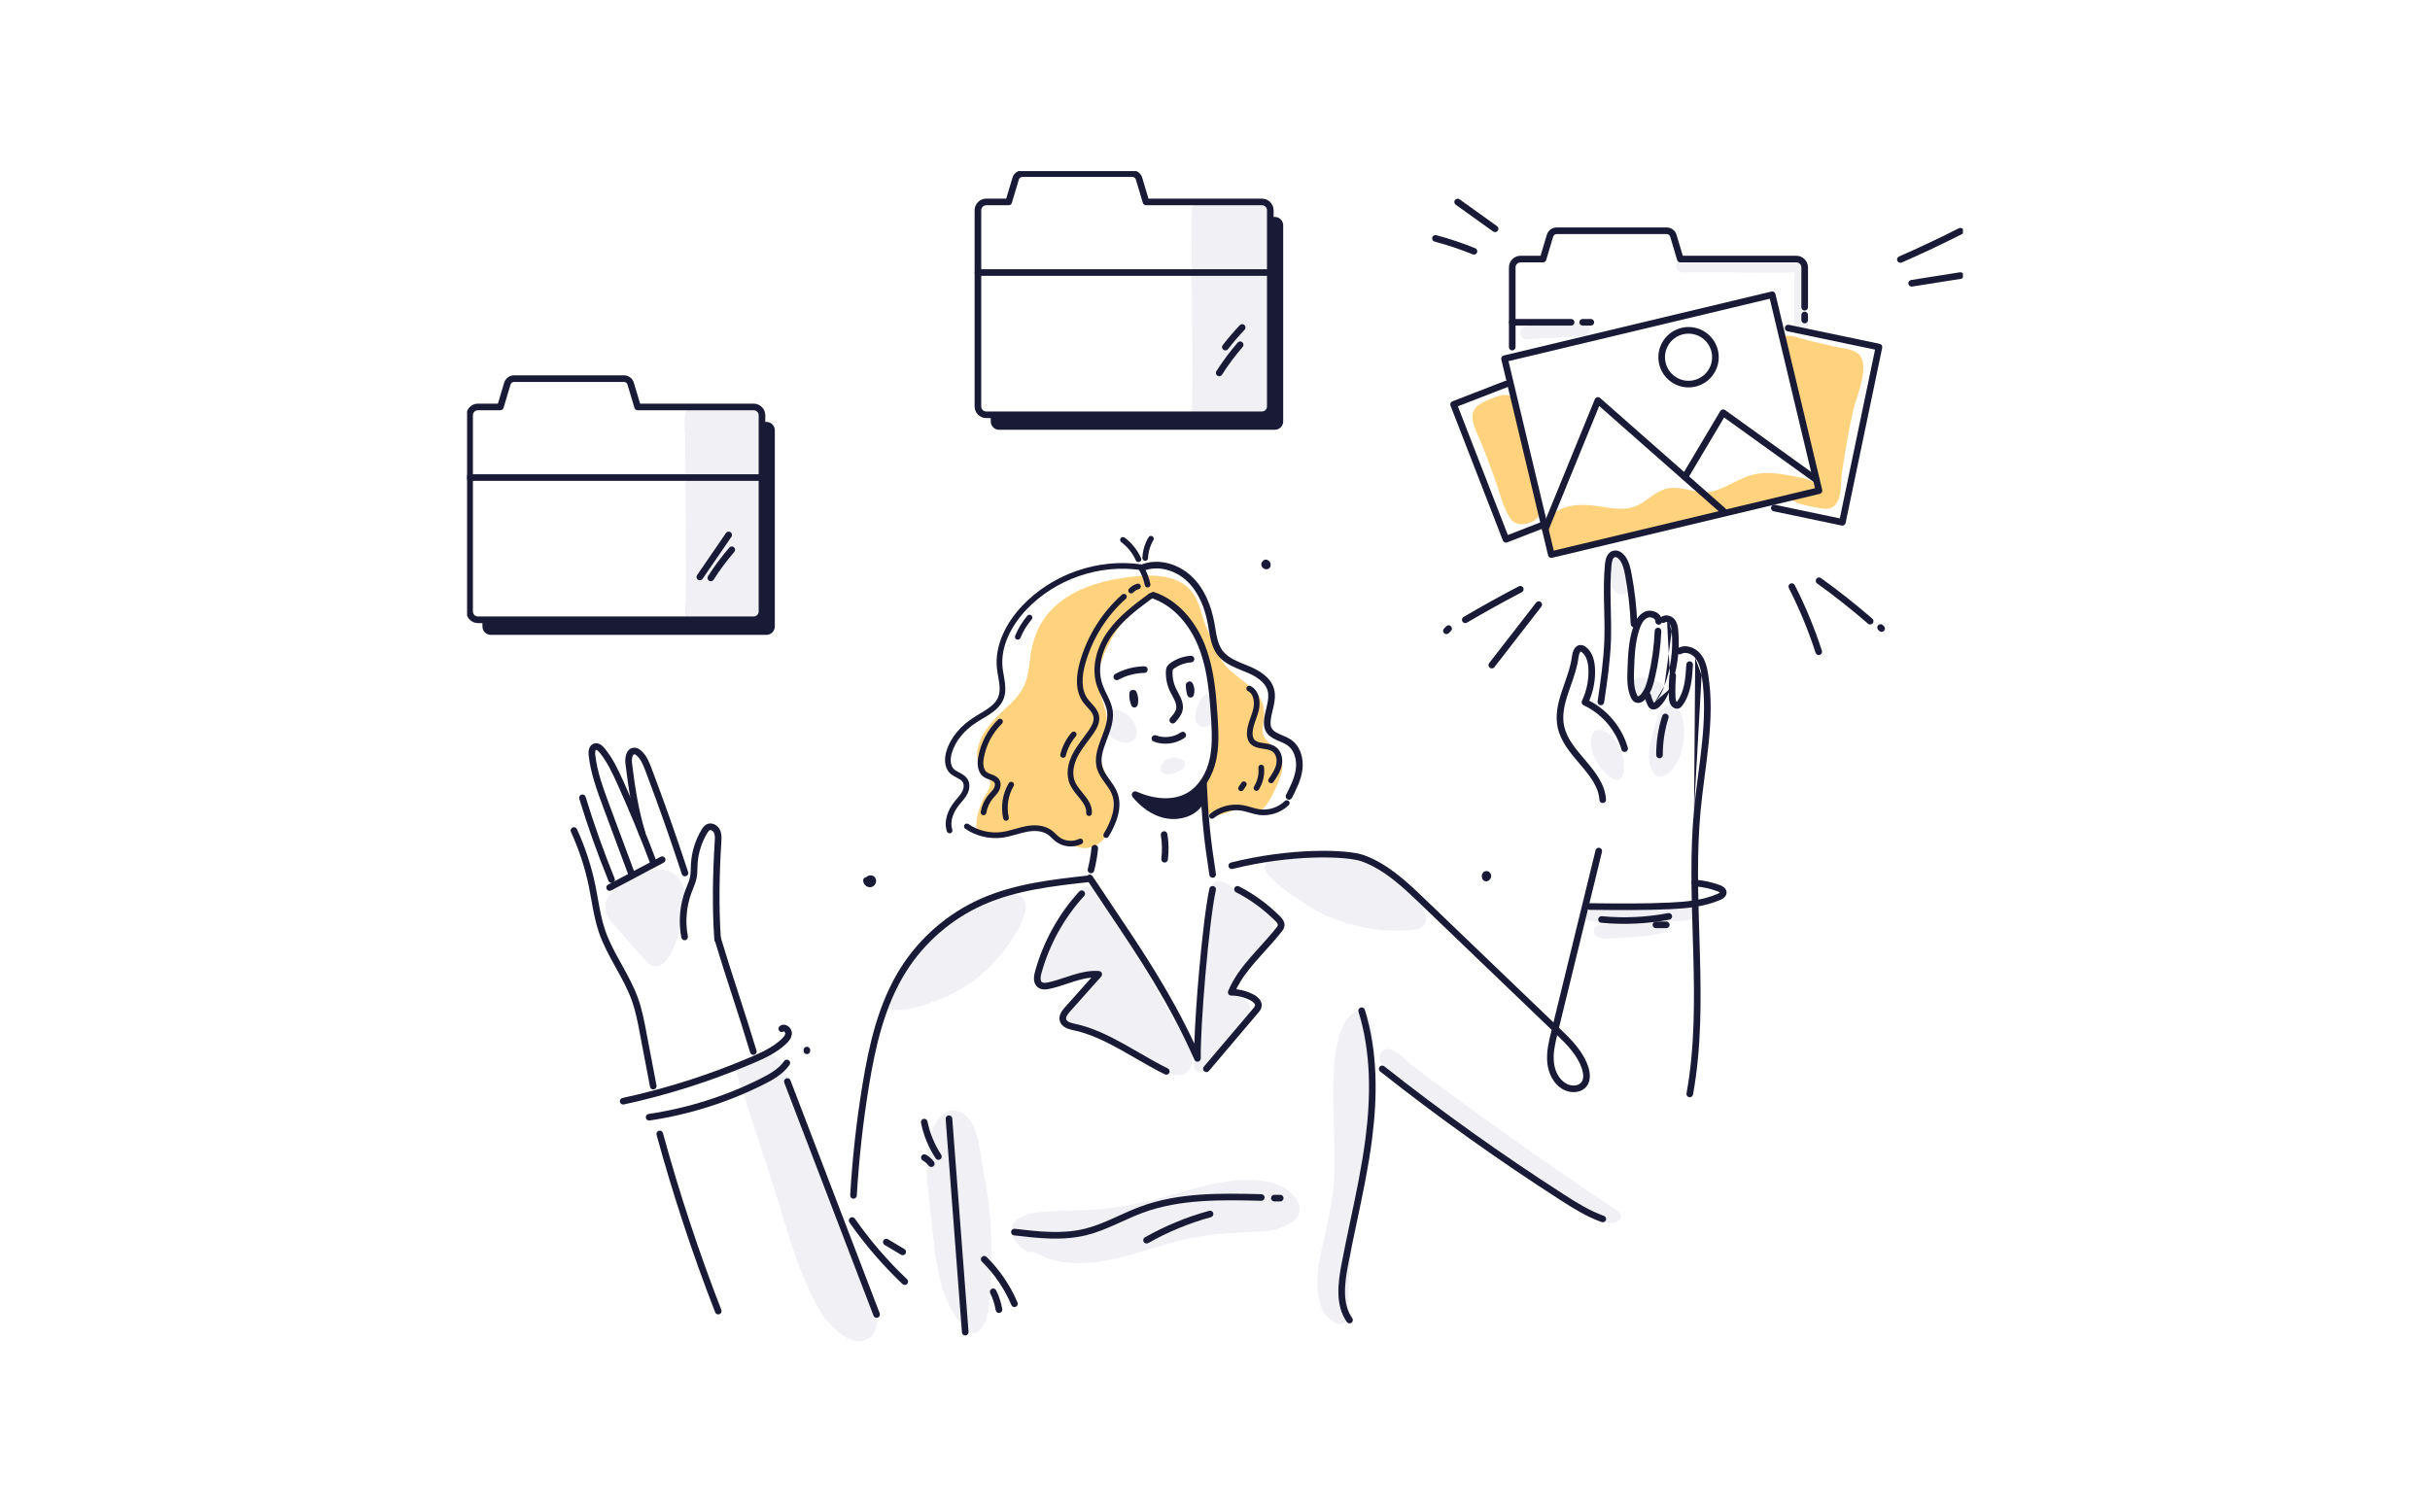 <svg width="2570" height="1600" viewBox="0 0 2570 1600" fill="none" xmlns="http://www.w3.org/2000/svg">
<rect width="2570" height="1600" fill="white"/>
<g clip-path="url(#clip0_2139_1138)">
<path d="M1260.43 293.365C1260.65 341.315 1261.34 389.264 1260.65 437.214C1260.5 447.048 1274.22 443.084 1279.55 442.398C1289.84 441.178 1300.13 440.34 1310.49 440.035C1317.19 439.806 1333.65 442.931 1338.99 438.815C1345.47 433.86 1342.19 417.318 1342.26 409.999C1342.49 367.691 1342.72 325.382 1343.03 283.074C1343.1 265.693 1346.84 244.196 1342.04 227.349C1336.63 208.52 1312.85 213.17 1297.69 212.941C1288.24 212.789 1278.41 211.95 1269.11 213.017C1259.05 214.084 1260.65 220.869 1260.5 230.017C1260.27 251.057 1260.27 272.249 1260.43 293.365Z" fill="#F0F0F5"/>
<path d="M799.793 656.609C811.909 657.066 806.879 611.784 806.956 603.323C807.108 581.52 807.184 559.718 807.337 537.916C807.489 517.791 807.489 497.742 807.718 477.617C807.87 463.743 812.671 437.9 795.907 431.344C788.363 428.371 778.304 429.743 770.303 429.667C759.483 429.515 748.586 429.057 737.765 429.134C731.593 429.21 726.869 429.286 725.192 435.994C722.678 445.981 724.964 459.474 724.888 469.841C724.735 512.836 725.421 555.754 725.497 598.749C725.497 610.336 725.497 621.923 725.421 633.51C725.345 640.6 721.535 657.142 730.145 660.115C734.489 661.64 741.728 659.277 746.148 658.743C751.634 658.133 757.12 657.6 762.607 657.218C775.028 656.304 787.448 656.151 799.793 656.609Z" fill="#F0F0F5"/>
<path d="M688.083 920.979C682.215 922.199 676.272 924.486 670.938 927.23C651.354 937.217 628.113 953.683 647.315 976.019C656.917 987.148 666.823 997.973 676.5 1008.95C682.444 1015.74 690.521 1027.32 700.503 1019.93C713 1010.63 717.115 988.673 720.925 974.494C724.278 961.992 727.479 947.508 721.611 935.235C714.677 920.674 701.418 918.159 688.083 920.979Z" fill="#F0F0F5"/>
<path d="M1197.71 783.61C1205.1 778.426 1202.44 768.211 1197.86 762.037C1193.06 755.557 1182.93 748.391 1174.62 752.203C1165.71 756.319 1167.08 768.974 1171.96 775.835C1177.14 783.077 1189.33 789.404 1197.71 783.61Z" fill="#F0F0F5"/>
<path d="M1284.43 762.57C1284.05 756.548 1285.5 734.67 1278.94 733.984C1273.76 733.45 1269.65 740.463 1267.74 744.275C1265.15 749.611 1262.86 757.387 1265.07 763.18C1268.88 772.938 1279.55 769.431 1284.43 762.57Z" fill="#F0F0F5"/>
<path d="M1234.29 818.982C1244.42 820.735 1263.17 807.852 1246.71 802.134C1241.53 800.305 1234.14 802.211 1230.4 806.251C1226.44 810.672 1226.36 818.829 1234.29 818.982Z" fill="#F0F0F5"/>
<path d="M1081.66 950.024C1069.85 937.522 1043.94 952.616 1032.59 958.714C1015.82 967.786 1000.05 978.687 985.951 991.494C971.701 1004.45 959.128 1019.39 948.765 1035.63C944.269 1042.64 926.895 1064.75 942.212 1067.88C956.233 1070.77 976.426 1063.68 989.608 1058.88C1005.76 1053.01 1020.93 1044.47 1034.34 1033.73C1047.06 1023.59 1058.34 1011.47 1067.33 997.973C1073.66 988.368 1092.4 961.306 1081.66 950.024Z" fill="#F0F0F5"/>
<path d="M1394.77 964.736C1424.71 979.83 1458.85 986.691 1492.3 984.023C1530.1 981.05 1491.16 940.952 1477.37 930.28C1455.12 913.204 1430.12 905.657 1402.46 905.352C1388.67 905.2 1374.88 905.962 1361.16 907.639C1355.22 908.325 1344.7 908.173 1339.83 912.365C1325.73 924.258 1386.99 960.772 1394.77 964.736Z" fill="#F0F0F5"/>
<path d="M1103.83 1042.19C1111.76 1046.23 1126.16 1038.76 1134.01 1037C1145.67 1034.34 1166.32 1026.86 1154.05 1045.01C1149.17 1052.25 1109.93 1083.2 1133.7 1087.24C1157.48 1091.36 1180.03 1101.42 1201.14 1113.77C1212.88 1120.63 1242.14 1146.62 1255.85 1133.74C1270.87 1119.64 1247.55 1090.21 1240.46 1077.56C1221.03 1043.1 1201.37 1008.87 1182.09 974.341C1174.32 960.391 1164.41 927.84 1142.77 941.181C1124.86 952.234 1119.15 975.332 1110.69 993.247C1105.66 1004.07 1086.99 1033.65 1103.83 1042.19ZM1161.67 1033.27C1161.59 1033.57 1161.44 1033.5 1161.36 1033.27C1161.52 1033.34 1161.67 1033.34 1161.67 1033.27Z" fill="#F0F0F5"/>
<path d="M1323.82 1017.95C1335.33 1005.44 1348.13 990.884 1346.53 973.579C1345.24 959.171 1322.07 949.719 1311.71 943.773C1305.54 940.266 1297.08 933.176 1290.07 932.033C1282.98 930.89 1279.78 939.58 1278.94 945.678C1276.28 964.279 1275.67 983.489 1273.99 1002.24C1270.71 1039.9 1267.36 1077.64 1264.08 1115.29C1263.63 1120.71 1260.5 1130.16 1266.06 1133.59C1271.93 1137.17 1277.11 1129.93 1280.77 1126.27C1292.51 1114.53 1303.17 1101.65 1312.78 1088C1319.86 1077.86 1328.24 1064.22 1314.83 1055.68C1308.81 1051.87 1303.55 1052.25 1305.16 1043.18C1306.3 1036.55 1311.94 1031.21 1316.05 1026.41C1318.49 1023.74 1321.16 1020.92 1323.82 1017.95Z" fill="#F0F0F5"/>
<path d="M857.325 1200.29C848.562 1177.35 839.417 1154.48 829.74 1131.91C826.082 1123.37 821.053 1114.84 810.766 1114.76C802.994 1114.68 792.021 1119.03 785.01 1122.23C777.238 1125.81 777.619 1130.77 780.21 1138.7C792.249 1175.67 804.365 1212.64 816.405 1249.54C831.264 1295.12 842.846 1345.28 867.383 1386.91C875.689 1401.01 903.197 1431.65 921.485 1413.28C937.107 1397.58 917.828 1362.97 911.808 1347.11C893.139 1298.4 875.994 1249.08 857.325 1200.29Z" fill="#F0F0F5"/>
<path d="M1013.99 1175.9C993.8 1169.49 984.427 1195.87 981.912 1210.81C977.493 1237.19 982.369 1265.39 985.189 1291.77C988.923 1326.76 991.818 1368.38 1013.92 1397.35C1017.65 1402.31 1024.05 1411.61 1031.14 1409.93C1037.61 1408.4 1041.58 1399.79 1043.33 1394.07C1047.6 1380.2 1047.44 1363.73 1048.21 1349.4C1050.11 1312.28 1047.37 1274.85 1039.98 1238.33C1036.55 1220.95 1034.95 1182.61 1013.99 1175.9Z" fill="#F0F0F5"/>
<path d="M1316.81 1248.32C1291.36 1248.47 1266.9 1256.32 1242.59 1263.26C1218.59 1270.04 1194.36 1275.84 1169.52 1278.66C1146.2 1281.33 1122.81 1279.95 1099.49 1282.39C1085.24 1283.92 1062.08 1290.78 1072.13 1310.29C1074.34 1314.56 1078.15 1318.07 1081.96 1320.89C1083.26 1321.88 1085.32 1323.56 1086.76 1324.09C1089.89 1325.24 1090.73 1323.79 1093.01 1324.4C1098.12 1325.85 1103.22 1329.66 1108.48 1331.41C1113.82 1333.16 1119.38 1334.46 1124.94 1335.22C1146.66 1338.27 1168.91 1334.69 1189.94 1329.05C1214.32 1322.49 1238.1 1313.8 1262.94 1309.07C1286.71 1304.5 1310.34 1303.97 1334.42 1302.67C1352.93 1301.68 1387.45 1291.46 1369.47 1266.54C1358.19 1250.76 1334.72 1248.17 1316.81 1248.32Z" fill="#F0F0F5"/>
<path d="M1447.35 1076.11C1443.84 1068.41 1438.13 1065.21 1428.98 1073.67C1422.2 1079.92 1418.31 1088.61 1415.95 1097.38C1410.16 1118.42 1409.93 1141.44 1410.01 1163.09C1410.16 1189.09 1412.06 1215.08 1411.23 1241.15C1410.46 1266.54 1405.05 1290.4 1399.34 1315.02C1395.22 1332.78 1391.41 1351.61 1394.16 1369.91C1395.22 1376.84 1397.13 1384.01 1401.32 1389.8C1404.9 1394.83 1414.35 1403.6 1421.21 1399.94C1428.6 1395.98 1425.48 1375.85 1425.86 1368.69C1426.54 1354.74 1427.53 1340.79 1428.9 1326.84C1431.5 1300.46 1435.53 1274.39 1440.33 1248.32C1445.59 1219.96 1451.23 1191.53 1453.52 1162.79C1454.74 1147.92 1455.04 1132.9 1453.82 1118.04C1453.21 1110.8 1452.83 1088 1447.35 1076.11Z" fill="#F0F0F5"/>
<path d="M1717.4 813.264C1717.78 801.525 1713.97 789.709 1706.27 780.79C1698.35 771.566 1682.65 766.229 1682.65 784.449C1682.65 797.103 1689.89 810.063 1698.81 818.753C1708.18 827.825 1716.94 828.129 1717.4 813.264ZM1697.28 781.399C1697.36 781.247 1697.51 781.323 1697.59 781.628C1697.44 781.552 1697.36 781.476 1697.28 781.399Z" fill="#F0F0F5"/>
<path d="M1751.46 764.095C1747.8 777.588 1739.5 801.372 1747.04 814.941C1755.96 830.95 1770.51 814.103 1775.08 804.269C1781.56 790.319 1783.69 769.279 1777.75 754.795C1775.24 748.696 1769.98 744.885 1763.35 747.095C1755.88 749.535 1753.29 757.31 1751.46 764.095Z" fill="#F0F0F5"/>
<path d="M1718.09 628.327C1734.39 623.829 1720.75 589.372 1707.88 588.229C1692.18 586.857 1699.95 633.282 1718.09 628.327Z" fill="#F0F0F5"/>
<path d="M1731.57 738.405C1733.71 738.405 1738.28 736.042 1740.26 736.957C1740.95 737.261 1741.94 739.853 1742.47 740.311C1750.62 747.248 1754.13 745.19 1758.24 736.118C1764.26 723.082 1754.05 720.414 1743.61 718.051C1731.34 715.231 1724.49 717.06 1724.49 730.553C1724.49 736.042 1725.93 738.405 1731.57 738.405Z" fill="#F0F0F5"/>
<path d="M1710.69 1281.25C1651.18 1241.38 1592.43 1200.22 1534.67 1157.83C1520.88 1147.69 1507.16 1137.55 1493.52 1127.26C1486.44 1121.93 1470.05 1102.49 1461.37 1112.7C1451.46 1124.29 1472.8 1133.51 1479.27 1140.91C1496.88 1161.11 1651.41 1267.22 1673.89 1280.33C1683.11 1285.67 1693.09 1292.3 1703.91 1293.68C1710.92 1294.59 1719.08 1286.89 1710.69 1281.25Z" fill="#F0F0F5"/>
<path d="M1785.83 958.333C1752.68 963.898 1718.77 964.508 1685.4 960.62C1680.06 960.01 1670.77 959.4 1672.67 968.09C1674.19 974.875 1683.87 974.189 1689.13 974.799C1705.59 976.552 1722.2 977.162 1738.74 976.628C1731.04 977.543 1723.27 978.153 1715.49 978.382C1708.26 978.61 1699.11 976.781 1692.18 978.229C1684.25 979.83 1683.26 988.825 1691.19 991.798C1696.98 993.933 1706.5 992.408 1712.52 992.256C1720.68 992.027 1728.75 991.494 1736.83 990.655C1741.56 990.121 1778.21 986.538 1763.43 975.104C1770.59 974.418 1785.6 975.18 1791.47 970.911C1797.72 966.185 1793.22 957.113 1785.83 958.333Z" fill="#F0F0F5"/>
<path d="M1614.61 358.772C1633.35 357.857 1652.25 357.4 1670.92 355.951C1675.41 355.57 1680.14 355.57 1681.36 350.234C1682.58 345.127 1679.22 342.687 1674.96 342.001C1666.96 340.629 1656.9 342.916 1648.82 343.297C1640.13 343.754 1631.37 344.136 1622.68 344.593C1617.35 344.898 1609.8 343.754 1608.2 350.463C1607.21 354.808 1610.03 359.001 1614.61 358.772Z" fill="#F0F0F5"/>
<path d="M1911.41 328.203C1911.41 319.894 1911.41 311.508 1911.41 303.199C1911.41 298.168 1914.76 264.397 1900.21 274.994C1895.4 272.707 1887.63 274.307 1882.45 274.307C1876.81 274.307 1871.25 274.307 1865.61 274.307C1852.96 274.307 1840.39 274.307 1827.74 274.307C1815.85 274.307 1803.89 274.307 1792 274.307C1785.9 274.307 1772.8 271.563 1772.8 281.168C1772.8 290.087 1784.08 288.029 1789.94 288.029C1801.83 288.029 1813.79 288.029 1825.68 288.029C1849.53 288.029 1873.84 289.477 1897.69 288.029C1897.69 304.876 1897.69 321.647 1897.69 338.494C1897.69 343.221 1896.17 350.082 1901.27 352.826C1904.85 354.732 1908.89 353.055 1910.8 349.777C1913.46 345.203 1911.41 333.387 1911.41 328.203Z" fill="#F0F0F5"/>
<path d="M1346.76 790.09C1346.68 790.09 1346.76 790.09 1346.76 790.09C1336.78 780.942 1333.65 778.198 1336.17 764.019C1341.27 734.593 1321.16 726.894 1302.26 710.352C1287.93 697.85 1284.96 682.832 1277.11 666.366C1268.65 648.757 1269.42 628.784 1250.9 617.426C1232.31 605.991 1208.23 608.354 1187.65 611.403C1163.35 614.986 1138.5 622.533 1119.3 638.389C1099.57 654.627 1091.79 674.98 1089.05 699.756C1087.75 711.419 1086 722.244 1079.3 732.23C1072.9 741.683 1063.68 748.925 1055.6 756.929C1040.66 771.718 1025.65 793.749 1037.92 815.018C1040.05 818.753 1045.54 822.031 1046.91 825.995C1049.2 832.475 1041.35 841.622 1038.83 847.34C1035.18 855.878 1031.82 866.779 1032.81 876.079C1033.73 884.465 1048.82 885.913 1060.09 883.321C1077.09 879.357 1092.94 873.106 1110.23 880.805C1124.64 887.209 1137.67 900.931 1153.97 896.28C1177.6 889.648 1180.87 855.649 1175.92 835.371C1172.95 823.251 1164.64 811.968 1163.35 799.543C1161.97 786.431 1170.74 774.691 1170.58 761.579C1170.43 748.696 1163.27 737.643 1161.67 725.064C1159.99 712.181 1164.64 698.841 1169.82 687.33C1178.97 666.9 1197.48 640.829 1219.12 632.062C1229.18 627.945 1263.24 665.375 1268.43 677.725C1273.84 690.608 1280.77 705.625 1282.22 719.652C1285.19 749.306 1287.48 793.063 1284.5 806.403C1281.53 819.82 1271.55 830.569 1272.77 845.053C1273.15 849.855 1275.59 859.461 1280.62 861.824C1288.77 865.635 1304.01 855.878 1312.85 855.42C1319.63 855.039 1326.8 858.393 1333.5 856.792C1340.82 855.115 1352.32 827.367 1354.76 820.354C1358.5 808.919 1355.37 798.094 1346.76 790.09Z" fill="#FFD37D"/>
<path d="M1609.35 460.694C1607.29 451.851 1605.16 443.008 1603.33 434.165C1602.26 428.981 1601.5 421.129 1596.01 418.461C1589.46 415.336 1571.78 423.721 1565.91 427.075C1552.96 434.47 1557.15 447.505 1562.26 458.711C1569.04 473.424 1574.3 488.899 1580.09 504.069C1585.34 517.867 1589.08 536.468 1597.46 548.665C1603.25 556.974 1614.91 555.449 1622.91 550.57C1634.57 543.405 1624.28 523.737 1621.77 513.141C1617.58 495.684 1613.46 478.151 1609.35 460.694Z" fill="#FFD37D"/>
<path d="M1964.82 373.79C1958.73 369.139 1949.89 368.758 1942.65 367.157C1932.44 364.947 1922.23 362.507 1912.02 359.992C1900.28 357.171 1879.78 347.642 1885.65 367.31C1896.09 402.376 1904.7 438.053 1914.45 473.424C1916.89 482.343 1919.94 491.11 1922.07 500.029C1922.91 503.764 1925.58 510.168 1924.89 513.903C1923.75 520.078 1920.78 511.769 1917.43 509.71C1910.57 505.594 1898.76 504.222 1890.98 502.697C1880.77 500.715 1870.33 499.648 1859.97 501.02C1842.6 503.307 1829.41 514.437 1813.03 519.315C1796.8 524.194 1782.25 514.513 1766.02 516.342C1749.79 518.172 1740.72 533.495 1725.02 537.077C1710.24 540.432 1695.53 535.553 1680.82 534.409C1667.03 533.342 1651.03 534.943 1640.89 545.387C1635.03 551.409 1634.11 556.974 1635.18 565.207C1636.17 573.211 1636.63 586.018 1646.99 585.713C1655.83 585.408 1666.57 580.377 1675.11 578.09C1685.85 575.193 1696.6 572.373 1707.34 569.628C1727.53 564.445 1747.73 559.49 1768 554.687C1788.95 549.732 1809.91 545.006 1830.94 540.432C1841.15 538.221 1851.36 536.086 1861.57 533.952C1866.37 532.961 1871.25 531.97 1876.05 530.979C1880.7 530.064 1888.01 526.862 1892.58 527.701C1895.56 528.235 1898.83 531.665 1903.1 532.885C1908.21 534.409 1913.54 535.553 1918.8 536.468C1925.73 537.764 1934.65 540.432 1940.36 534.791C1948.44 526.786 1946.53 510.32 1948.06 499.953C1951.49 477.693 1955.07 455.052 1960.25 433.174C1963.38 419.757 1979.15 384.691 1964.82 373.79Z" fill="#FFD37D"/>
<path fill-rule="evenodd" clip-rule="evenodd" d="M1216.34 628.576C1216.96 626.745 1218.95 625.764 1220.78 626.384C1246.14 634.974 1264.43 657.532 1274.11 681.761L1274.12 681.772C1280.84 698.738 1284.01 716.705 1285.85 734.616L1285.85 734.626C1286.6 742.133 1287.13 749.705 1287.65 757.147L1287.69 757.676C1287.69 757.699 1287.69 757.722 1287.7 757.745C1287.73 758.46 1287.79 759.201 1287.84 759.99L1287.84 760.008C1287.9 760.771 1287.96 761.58 1288 762.377C1288.84 776.27 1289.25 790.722 1286.09 804.807C1282.6 820.433 1273.96 836.064 1259.62 844.558L1259.62 844.559C1241.06 855.532 1217.71 852.038 1199.12 843.833C1197.35 843.053 1196.55 840.987 1197.33 839.218C1198.11 837.45 1200.18 836.649 1201.94 837.429C1219.63 845.233 1240.32 847.837 1256.05 838.533C1268.23 831.324 1276.04 817.685 1279.26 803.278L1279.26 803.273C1282.19 790.226 1281.85 776.631 1281.01 762.781L1281.01 762.745C1280.97 762.03 1280.92 761.289 1280.86 760.501L1280.86 760.482C1280.8 759.725 1280.75 758.922 1280.71 758.13L1280.67 757.678C1280.15 750.207 1279.63 742.727 1278.89 735.327C1277.08 717.718 1274 700.47 1267.61 684.354C1258.4 661.322 1241.33 640.736 1218.54 633.014C1216.7 632.393 1215.72 630.407 1216.34 628.576Z" fill="#191A35"/>
<path fill-rule="evenodd" clip-rule="evenodd" d="M1213.86 708.317C1213.89 710.25 1212.35 711.84 1210.41 711.869C1200.77 712.013 1191.19 714.535 1182.78 719.139C1181.08 720.067 1178.96 719.445 1178.03 717.749C1177.1 716.054 1177.72 713.927 1179.42 712.999C1188.84 707.845 1199.53 705.031 1210.31 704.87C1212.24 704.841 1213.83 706.385 1213.86 708.317Z" fill="#191A35"/>
<path fill-rule="evenodd" clip-rule="evenodd" d="M1198.36 729.898C1199.84 729.717 1201.33 730.509 1201.97 731.946C1203.89 736.237 1204.35 741.243 1203.16 745.841C1202.78 747.291 1201.52 748.341 1200.03 748.451C1198.53 748.562 1197.14 747.709 1196.55 746.331C1194.81 742.239 1194.02 737.614 1194.46 733.039C1194.64 731.115 1196.35 729.705 1198.28 729.89C1198.3 729.892 1198.33 729.895 1198.36 729.898Z" fill="#191A35"/>
<path fill-rule="evenodd" clip-rule="evenodd" d="M1263.16 697.01C1263.28 698.938 1261.82 700.605 1259.89 700.732C1253.6 701.147 1247.5 703.294 1242.28 706.837C1241.19 707.59 1240.62 708.147 1240.34 708.662C1240.22 708.958 1240.15 709.425 1240.07 710.604C1239.87 716.689 1241.06 722.742 1243.62 728.139L1243.63 728.147C1244.29 729.558 1245.06 730.975 1245.88 732.5C1245.96 732.654 1246.04 732.809 1246.13 732.965C1247.02 734.63 1247.97 736.418 1248.79 738.256C1250.41 741.926 1251.67 746.176 1250.84 750.831L1250.84 750.852C1249.81 756.463 1245.96 760.789 1243.06 764.062L1242.92 764.209C1241.64 765.654 1239.43 765.785 1237.98 764.501C1236.54 763.217 1236.41 761.004 1237.69 759.559C1240.86 755.993 1243.31 753.048 1243.95 749.6C1244.42 746.94 1243.77 744.218 1242.38 741.088C1241.69 739.525 1240.86 737.954 1239.96 736.281C1239.88 736.123 1239.79 735.964 1239.7 735.804C1238.9 734.309 1238.05 732.724 1237.3 731.134C1234.23 724.656 1232.83 717.466 1233.08 710.307C1233.08 710.27 1233.08 710.233 1233.08 710.195C1233.09 710.142 1233.09 710.086 1233.09 710.027C1233.16 708.998 1233.27 707.278 1234.01 705.684C1234.02 705.651 1234.04 705.618 1234.05 705.585C1235.16 703.372 1237.02 701.961 1238.32 701.064L1238.34 701.054C1244.56 696.825 1251.86 694.247 1259.43 693.747C1261.36 693.62 1263.03 695.081 1263.16 697.01Z" fill="#191A35"/>
<path fill-rule="evenodd" clip-rule="evenodd" d="M1256.45 721.311C1258.15 720.38 1260.28 720.998 1261.21 722.692C1263.34 726.566 1263.83 731.302 1262.46 735.524C1261.99 736.97 1260.64 737.947 1259.12 737.941C1257.6 737.935 1256.25 736.948 1255.79 735.498C1254.7 732.049 1254.11 728.415 1254.11 724.759C1254.11 723.468 1254.81 722.34 1255.85 721.734C1256.03 721.575 1256.23 721.433 1256.45 721.311Z" fill="#191A35"/>
<path fill-rule="evenodd" clip-rule="evenodd" d="M1253.78 775.669C1254.88 777.257 1254.48 779.437 1252.9 780.54C1243.48 787.07 1230.84 788.587 1220.16 784.518C1218.36 783.829 1217.45 781.807 1218.14 780.001C1218.83 778.194 1220.85 777.288 1222.66 777.977C1231.18 781.226 1241.4 779.998 1248.9 774.789C1250.49 773.687 1252.67 774.081 1253.78 775.669Z" fill="#191A35"/>
<path fill-rule="evenodd" clip-rule="evenodd" d="M1272.61 824.252C1274.54 824.163 1276.18 825.657 1276.27 827.588C1278.01 865.654 1280.13 886.874 1285.98 924.559C1286.28 926.469 1284.97 928.258 1283.06 928.555C1281.15 928.851 1279.36 927.543 1279.06 925.633C1273.18 887.697 1271.03 866.226 1269.27 827.909C1269.18 825.978 1270.68 824.341 1272.61 824.252Z" fill="#191A35"/>
<path d="M1200.99 841.47C1208.84 850.694 1218.82 858.47 1230.55 861.595C1242.21 864.721 1255.7 862.662 1264.69 854.582C1266.52 852.905 1268.2 850.923 1269.04 848.636C1270.71 843.986 1268.81 838.65 1270.03 833.847C1262.56 842.69 1251.36 847.95 1239.93 849.322C1228.42 850.694 1216.76 848.331 1206.17 843.757" fill="#191A35"/>
<path fill-rule="evenodd" clip-rule="evenodd" d="M1271.63 830.734C1273.08 831.48 1273.82 833.128 1273.42 834.708C1272.98 836.424 1273.07 838.285 1273.18 840.815C1273.19 840.922 1273.19 841.03 1273.2 841.14C1273.31 843.6 1273.43 846.76 1272.33 849.823L1272.32 849.84C1271.21 852.888 1269.06 855.322 1267.06 857.161L1267.03 857.185C1256.98 866.215 1242.2 868.34 1229.65 864.976C1217.01 861.608 1206.46 853.297 1198.32 843.738C1197.07 842.266 1197.25 840.057 1198.72 838.804C1200.19 837.552 1202.4 837.73 1203.65 839.202C1204.04 839.649 1204.42 840.093 1204.81 840.532C1205.66 840.174 1206.65 840.15 1207.56 840.544C1217.71 844.93 1228.75 847.13 1239.51 845.847C1250.21 844.562 1260.55 839.647 1267.35 831.589C1268.4 830.343 1270.18 829.989 1271.63 830.734ZM1216.34 850.962C1220.99 854.242 1226.04 856.772 1231.46 858.213L1231.46 858.214C1242.22 861.099 1254.41 859.111 1262.34 851.99C1263.98 850.481 1265.19 848.959 1265.75 847.439C1266.25 846.039 1266.31 844.446 1266.24 842.323C1258.79 848.177 1249.59 851.687 1240.34 852.797L1240.34 852.797C1232.23 853.765 1224.1 852.983 1216.34 850.962Z" fill="#191A35"/>
<path fill-rule="evenodd" clip-rule="evenodd" d="M1230.58 879.412C1232.49 879.092 1234.3 880.377 1234.62 882.283C1236.12 891.242 1236.28 900.424 1235.17 909.438C1234.94 911.356 1233.19 912.72 1231.27 912.485C1229.35 912.249 1227.99 910.503 1228.22 908.585C1229.25 900.217 1229.1 891.713 1227.71 883.444C1227.39 881.537 1228.68 879.732 1230.58 879.412Z" fill="#191A35"/>
<path fill-rule="evenodd" clip-rule="evenodd" d="M1155.62 929.211C1155.83 931.132 1154.45 932.861 1152.53 933.073C1113.65 937.352 1074.73 941.74 1039.73 957.337L1039.72 957.338C1006.45 972.149 977.799 996.994 958.355 1027.82C935.666 1063.85 925.919 1106.63 918.92 1149.4C912.691 1187.62 908.437 1226.15 906.158 1264.84C906.044 1266.77 904.387 1268.24 902.458 1268.13C900.528 1268.01 899.056 1266.35 899.17 1264.43C901.463 1225.5 905.743 1186.74 912.011 1148.27L912.011 1148.27C919.033 1105.36 928.946 1061.39 952.433 1024.09L952.434 1024.08C972.614 992.092 1002.33 966.319 1036.88 950.943C1073.04 934.828 1113.07 930.373 1151.76 926.115C1153.68 925.903 1155.41 927.289 1155.62 929.211Z" fill="#191A35"/>
<path fill-rule="evenodd" clip-rule="evenodd" d="M1150.59 925.837C1152.21 924.77 1154.38 925.212 1155.44 926.824C1162.41 937.35 1169.21 947.493 1175.86 957.403C1208.52 1006.09 1237.38 1049.12 1263.15 1104.05C1263.77 1084.51 1265.6 1056.86 1268 1029.41C1271.15 993.388 1275.32 957.302 1279.1 940.049C1279.52 938.161 1281.39 936.967 1283.27 937.381C1285.16 937.796 1286.36 939.663 1285.94 941.551C1282.26 958.297 1278.13 993.945 1274.97 1030.02C1271.82 1066.06 1269.68 1102.14 1269.94 1119.66C1269.97 1121.33 1268.82 1122.78 1267.19 1123.13C1265.57 1123.49 1263.92 1122.65 1263.24 1121.13C1236.11 1059.82 1205.52 1014.21 1170.11 961.399C1163.45 951.467 1156.62 941.28 1149.61 930.687C1148.54 929.075 1148.98 926.903 1150.59 925.837Z" fill="#191A35"/>
<path fill-rule="evenodd" clip-rule="evenodd" d="M1146.44 942.872C1147.86 944.18 1147.95 946.394 1146.64 947.818C1125.39 970.958 1109.8 999.279 1101.42 1029.63C1100.84 1031.71 1100.46 1033.81 1100.54 1035.59C1100.62 1037.34 1101.11 1038.34 1101.84 1038.93C1103.08 1039.92 1105.31 1040 1108.7 1039.23L1108.73 1039.22C1114.65 1037.95 1120.36 1036.05 1126.26 1034.09C1128.99 1033.18 1131.76 1032.26 1134.62 1031.38C1143.41 1028.67 1152.66 1026.48 1162.33 1027.26C1163.65 1027.37 1164.8 1028.22 1165.3 1029.45C1165.79 1030.68 1165.55 1032.09 1164.67 1033.08L1164.66 1033.09C1153.61 1045.51 1142.57 1057.93 1131.52 1070.28C1130.17 1071.82 1128.99 1073.28 1128.25 1074.72C1127.51 1076.12 1127.36 1077.19 1127.58 1078.1L1127.58 1078.12C1127.84 1079.18 1128.62 1080.14 1130.32 1081.04C1132.06 1081.96 1134.32 1082.57 1136.69 1083.05L1136.69 1083.05C1154.11 1086.63 1171.14 1094.81 1187.51 1103.83C1193.5 1107.14 1199.37 1110.54 1205.15 1113.88C1215.34 1119.77 1225.24 1125.5 1235.06 1130.29C1236.8 1131.14 1237.52 1133.23 1236.67 1134.97C1235.82 1136.71 1233.73 1137.43 1231.99 1136.58C1221.98 1131.7 1211.67 1125.73 1201.31 1119.75C1195.58 1116.43 1189.84 1113.11 1184.13 1109.96C1167.9 1101.01 1151.63 1093.27 1135.29 1089.91C1132.78 1089.4 1129.71 1088.63 1127.05 1087.23C1124.36 1085.81 1121.67 1083.49 1120.78 1079.75C1120.01 1076.62 1120.85 1073.77 1122.04 1071.48C1123.21 1069.23 1124.89 1067.22 1126.27 1065.64L1126.29 1065.62C1135.61 1055.21 1144.92 1044.75 1154.23 1034.28C1148.45 1034.77 1142.65 1036.23 1136.68 1038.07C1134.14 1038.85 1131.54 1039.72 1128.9 1040.59C1122.82 1042.61 1116.51 1044.71 1110.23 1046.06C1106.92 1046.81 1101.54 1047.65 1097.46 1044.39L1097.44 1044.38C1094.59 1042.07 1093.68 1038.8 1093.55 1035.9C1093.42 1033.04 1094.02 1030.11 1094.67 1027.76L1094.67 1027.76C1103.35 996.362 1119.47 967.053 1141.49 943.082C1142.8 941.658 1145.01 941.565 1146.44 942.872Z" fill="#191A35"/>
<path fill-rule="evenodd" clip-rule="evenodd" d="M1305.7 939.203C1306.58 937.483 1308.69 936.803 1310.41 937.685C1326.36 945.86 1340.98 956.598 1353.66 969.275C1354.7 970.316 1355.95 971.658 1356.9 973.222C1357.87 974.802 1358.68 976.843 1358.48 979.206C1358.23 982.223 1356.39 984.501 1355.28 985.836C1349.75 992.945 1343.55 999.8 1337.46 1006.53C1334.1 1010.24 1330.78 1013.92 1327.62 1017.57C1319.7 1026.74 1312.56 1036.07 1307.47 1046.52C1313.84 1047.2 1320.03 1049.1 1325.67 1052.04C1327.77 1053.14 1330.1 1054.75 1331.82 1056.85C1333.56 1058.95 1334.95 1061.92 1334.18 1065.36C1333.61 1067.96 1331.97 1069.91 1330.93 1071.16C1330.88 1071.22 1330.83 1071.28 1330.78 1071.34L1330.76 1071.36C1322.07 1081.61 1313.37 1091.89 1304.66 1102.16L1304.66 1102.16C1295.95 1112.43 1287.25 1122.7 1278.56 1132.95C1277.32 1134.43 1275.11 1134.61 1273.63 1133.36C1272.16 1132.11 1271.97 1129.9 1273.22 1128.43C1281.91 1118.18 1290.62 1107.9 1299.32 1097.63C1308.03 1087.36 1316.73 1077.1 1325.41 1066.85C1326.65 1065.36 1327.17 1064.63 1327.34 1063.86L1327.34 1063.83C1327.48 1063.23 1327.35 1062.43 1326.42 1061.3C1325.48 1060.15 1324 1059.07 1322.44 1058.25L1322.43 1058.25C1316.21 1055 1309.22 1053.23 1302.18 1053.23C1301.01 1053.23 1299.92 1052.65 1299.27 1051.68C1298.62 1050.7 1298.5 1049.47 1298.95 1048.39C1304.5 1035.03 1313.12 1023.66 1322.32 1013C1325.71 1009.07 1329.14 1005.28 1332.54 1001.52C1338.51 994.932 1344.38 988.444 1349.79 981.493C1349.81 981.462 1349.84 981.432 1349.86 981.402C1351.04 979.986 1351.45 979.232 1351.5 978.625C1351.53 978.243 1351.43 977.692 1350.93 976.871C1350.42 976.034 1349.65 975.165 1348.7 974.224C1336.54 962.05 1322.5 951.748 1307.22 943.914C1305.5 943.033 1304.82 940.924 1305.7 939.203Z" fill="#191A35"/>
<path fill-rule="evenodd" clip-rule="evenodd" d="M1691.72 896.921C1693.59 897.382 1694.74 899.277 1694.28 901.154C1679.07 963.188 1663.94 1025.22 1648.81 1087.26C1649.03 1087.48 1649.26 1087.7 1649.49 1087.91C1661.35 1099.26 1674.39 1112.03 1679.81 1128.78L1679.82 1128.8C1681.64 1134.58 1682.78 1142.58 1678.42 1148.73L1678.4 1148.75C1675.53 1152.73 1671.15 1154.72 1666.74 1155.25C1662.35 1155.77 1657.68 1154.89 1653.76 1152.86L1653.76 1152.85C1642.99 1147.25 1637.4 1135.27 1636.42 1124C1635.37 1112.8 1638.05 1101.79 1640.54 1091.59C1640.71 1090.9 1640.88 1090.21 1641.05 1089.52C1594.7 1045.01 1548.42 1000.57 1502.07 956.133L1502.07 956.131C1483.16 937.982 1464.16 920.085 1440.5 911.383C1436.67 909.98 1430.14 908.735 1421.31 907.952C1412.55 907.176 1401.73 906.872 1389.46 907.249C1364.92 908.005 1334.69 911.482 1303.57 919.267C1301.69 919.736 1299.79 918.596 1299.32 916.721C1298.85 914.846 1299.99 912.945 1301.87 912.476C1333.53 904.558 1364.26 901.022 1389.25 900.253C1401.75 899.868 1412.84 900.174 1421.93 900.979C1430.94 901.778 1438.21 903.087 1442.91 904.81L1442.91 904.811C1468.17 914.1 1488.19 933.098 1506.92 951.082C1552.29 994.584 1597.6 1038.09 1642.97 1081.65C1657.78 1020.93 1672.6 960.21 1687.48 899.487C1687.94 897.61 1689.84 896.461 1691.72 896.921ZM1646.89 1095.12C1644.54 1104.83 1642.52 1114.1 1643.39 1123.35L1643.39 1123.38C1644.24 1133.14 1649.01 1142.49 1656.99 1146.64C1659.69 1148.04 1662.95 1148.65 1665.91 1148.3C1668.85 1147.94 1671.25 1146.7 1672.72 1144.67C1675.05 1141.36 1674.83 1136.26 1673.15 1130.92C1668.65 1117.03 1658.12 1105.95 1646.89 1095.12Z" fill="#191A35"/>
<path fill-rule="evenodd" clip-rule="evenodd" d="M1459.08 1128.6C1460.28 1127.08 1462.48 1126.82 1463.99 1128.02C1525.02 1176.28 1588.47 1221.5 1653.91 1263.59L1653.92 1263.6C1667.65 1272.45 1681.36 1281 1696.31 1286.26C1698.13 1286.9 1699.09 1288.9 1698.45 1290.72C1697.81 1292.54 1695.81 1293.5 1693.99 1292.86C1678.16 1287.29 1663.82 1278.31 1650.13 1269.48C1650.12 1269.48 1650.12 1269.48 1650.12 1269.48L1652.02 1266.54L1650.13 1269.48C1650.13 1269.48 1650.13 1269.48 1650.13 1269.48C1584.5 1227.26 1520.86 1181.92 1459.65 1133.51C1458.14 1132.31 1457.88 1130.11 1459.08 1128.6Z" fill="#191A35"/>
<path fill-rule="evenodd" clip-rule="evenodd" d="M1792.9 695.977C1788.92 691.223 1782.32 689.352 1777.95 691.823C1776.27 692.776 1774.13 692.185 1773.18 690.503C1772.23 688.821 1772.82 686.686 1774.5 685.733C1782.79 681.039 1792.94 685.114 1798.27 691.49C1803.58 697.843 1805.43 706.086 1806.58 713.225L1806.58 713.227C1810.46 737.369 1809.55 761.593 1807.15 785.645C1806 797.134 1804.51 808.628 1803.02 820.059C1802.95 820.592 1802.88 821.126 1802.81 821.659C1801.26 833.637 1799.73 845.546 1798.61 857.425L1798.61 857.427C1794.51 900.709 1795.86 944.365 1797.22 988.232C1797.41 994.659 1797.61 1001.09 1797.79 1007.53C1799.21 1057.78 1799.59 1108.21 1790.57 1157.92C1790.22 1159.82 1788.4 1161.09 1786.5 1160.74C1784.6 1160.4 1783.33 1158.57 1783.68 1156.67C1792.56 1107.74 1792.22 1057.96 1790.8 1007.72C1790.62 1001.32 1790.42 994.903 1790.22 988.481C1788.86 944.654 1787.5 900.522 1791.64 856.77M1792.9 695.977C1796.88 700.753 1798.54 707.299 1799.67 714.339L1792.9 695.977ZM1799.67 714.339C1803.41 737.613 1802.56 761.147 1800.19 784.949C1799.05 796.332 1797.57 807.731 1796.08 819.189C1796.01 819.712 1795.94 820.234 1795.87 820.757C1794.32 832.723 1792.77 844.749 1791.64 856.769" fill="#191A35"/>
<path fill-rule="evenodd" clip-rule="evenodd" d="M1669.44 695.473C1668.17 705.739 1664.62 715.851 1661.25 725.46C1660.32 728.119 1659.4 730.739 1658.54 733.313C1654.51 745.467 1651.81 756.864 1654.3 768.304M1669.44 695.473C1669.69 693.591 1670.13 691.703 1670.81 690.426C1671.44 689.227 1671.77 689.351 1671.81 689.365C1671.81 689.366 1671.81 689.366 1671.81 689.366C1671.85 689.37 1671.88 689.372 1671.92 689.375C1671.93 689.375 1672.03 689.383 1672.24 689.494C1672.47 689.61 1672.74 689.801 1673.1 690.094C1673.12 690.113 1673.14 690.131 1673.16 690.149C1677.78 693.805 1679.62 700.594 1679.92 707.826L1679.92 707.826L1679.92 707.837C1680.43 719.38 1678.03 731.009 1673.09 741.4C1672.69 742.245 1672.64 743.216 1672.96 744.095C1673.28 744.975 1673.94 745.69 1674.79 746.082C1694.05 754.954 1709.13 772.589 1714.87 792.946C1715.39 794.806 1717.33 795.889 1719.19 795.364C1721.05 794.84 1722.13 792.906 1721.61 791.046C1715.62 769.822 1700.45 751.373 1680.83 741.244C1685.29 730.663 1687.42 719.072 1686.91 707.536C1686.6 699.84 1684.64 690.337 1677.55 684.69C1676.49 683.818 1674.73 682.555 1672.41 682.392C1668.34 682.039 1665.87 684.775 1664.61 687.168C1663.36 689.548 1662.78 692.418 1662.49 694.571L1662.49 694.6C1661.32 704.047 1658.12 713.208 1654.79 722.708C1653.82 725.475 1652.84 728.27 1651.9 731.109C1647.81 743.425 1644.54 756.383 1647.46 769.794L1647.46 769.796C1650.66 784.493 1660.74 796.36 1670.05 807.325C1670.69 808.08 1671.33 808.831 1671.96 809.577C1682.06 821.527 1690.68 832.605 1691.58 846.275C1691.71 848.204 1693.38 849.664 1695.3 849.536C1697.23 849.409 1698.69 847.742 1698.57 845.813C1697.49 829.524 1687.21 816.78 1677.31 805.059C1676.77 804.424 1676.23 803.791 1675.7 803.161C1666.09 791.817 1657.12 781.227 1654.3 768.305" fill="#191A35"/>
<path fill-rule="evenodd" clip-rule="evenodd" d="M1710.19 589.864C1709.23 589.338 1708.52 589.272 1707.98 589.409C1707.95 589.416 1707.92 589.424 1707.89 589.43C1707.17 589.596 1706.43 590.139 1705.74 591.619C1705.04 593.128 1704.64 595.134 1704.42 597.197C1703.11 610.351 1703.16 623.607 1703.44 637.04C1703.49 639.529 1703.55 642.027 1703.61 644.53C1703.87 655.483 1704.13 666.562 1703.75 677.615L1703.75 677.618C1702.98 699.649 1699.75 721.568 1696.55 743.111C1696.27 745.023 1694.49 746.344 1692.58 746.06C1690.67 745.776 1689.35 743.996 1689.63 742.084C1692.83 720.481 1696 698.948 1696.76 677.375C1697.13 666.544 1696.87 655.714 1696.61 644.774C1696.55 642.251 1696.49 639.721 1696.44 637.184C1696.16 623.71 1696.1 610.097 1697.46 596.496L1697.46 596.483L1697.46 596.483C1697.7 594.126 1698.21 591.218 1699.4 588.669C1700.59 586.1 1702.7 583.453 1706.29 582.616C1709.01 581.933 1711.56 582.628 1713.57 583.735C1715.57 584.839 1717.25 586.457 1718.5 588.074L1718.5 588.077C1722.88 593.771 1724.43 600.879 1725.56 607.024C1728.87 624.497 1730.87 642.195 1731.64 659.964C1731.72 661.895 1730.23 663.528 1728.3 663.612C1726.36 663.695 1724.73 662.198 1724.65 660.266C1723.89 642.818 1721.93 625.452 1718.69 608.319L1718.68 608.305C1717.54 602.103 1716.19 596.56 1712.95 592.346C1712.14 591.295 1711.15 590.399 1710.19 589.864Z" fill="#191A35"/>
<path fill-rule="evenodd" clip-rule="evenodd" d="M1751.28 647.585C1754.73 649.294 1757.89 652.724 1757.7 657.505C1757.63 659.437 1756 660.942 1754.07 660.868C1752.14 660.794 1750.63 659.168 1750.71 657.236C1750.75 656.072 1750.03 654.775 1748.17 653.854C1746.3 652.926 1744.06 652.828 1742.46 653.548L1742.44 653.556C1738.42 655.345 1735.85 659.889 1733.98 665.428L1733.97 665.441L1733.97 665.441C1729.29 679.119 1728.75 693.983 1728.21 709.099C1727.9 718.458 1727.76 727.235 1731.11 734.764C1731.43 735.469 1731.68 735.94 1731.93 736.267C1732.04 736.418 1732.12 736.502 1732.18 736.548C1732.23 736.589 1732.25 736.6 1732.26 736.604C1732.3 736.618 1732.33 736.632 1732.37 736.647C1732.4 736.66 1732.43 736.673 1732.53 736.665C1732.65 736.655 1732.86 736.609 1733.17 736.46C1733.82 736.149 1734.57 735.538 1735.23 734.764C1735.24 734.75 1735.26 734.737 1735.27 734.723C1739.59 729.8 1741.58 723.199 1743.33 715.94C1747.09 700.074 1749.35 683.756 1750.02 667.441C1750.1 665.509 1751.73 664.009 1753.66 664.089C1755.6 664.169 1757.1 665.799 1757.02 667.731C1756.32 684.497 1754 701.26 1750.14 717.562L1750.14 717.578C1748.39 724.793 1746.11 732.968 1740.55 739.323C1739.45 740.6 1737.97 741.923 1736.2 742.77C1734.42 743.626 1732.04 744.124 1729.61 743.082C1726.68 741.881 1725.37 739.076 1724.72 737.63L1724.72 737.618L1724.72 737.618C1720.6 728.378 1720.92 717.949 1721.22 708.864L1721.22 708.855L1721.23 708.473C1721.76 693.668 1722.32 677.884 1727.35 663.181C1729.28 657.441 1732.65 650.253 1739.59 647.163C1743.4 645.448 1747.86 645.884 1751.28 647.585Z" fill="#191A35"/>
<path fill-rule="evenodd" clip-rule="evenodd" d="M1763.14 658.109C1762.18 657.871 1761.51 658.046 1761.08 658.359C1759.53 659.505 1757.34 659.174 1756.19 657.618C1755.04 656.062 1755.37 653.871 1756.93 652.724C1759.4 650.902 1762.34 650.696 1764.83 651.316C1767.3 651.93 1769.62 653.407 1771.21 655.441C1774.13 659.167 1774.69 663.888 1774.99 667.437C1776.79 687.926 1773.97 708.719 1766.86 728.026M1763.14 658.109C1764.12 658.352 1765.08 658.971 1765.7 659.758L1763.14 658.109ZM1765.7 659.758C1767.2 661.671 1767.71 664.419 1768.01 668.035L1765.7 659.758ZM1760.29 725.608C1767.05 707.259 1769.72 687.498 1768.02 668.044L1768.01 668.035M1760.29 725.608L1760.29 725.61L1760.29 725.608ZM1760.29 725.61C1757.9 732.107 1755 738.117 1750.42 742.504L1760.29 725.61ZM1750.42 742.504C1749.92 742.972 1749.45 743.305 1749.08 743.482C1749.02 743.372 1748.95 743.246 1748.88 743.091C1747.63 740.595 1746.66 737.883 1746.03 735.179C1745.6 733.295 1743.72 732.121 1741.84 732.555C1739.95 732.99 1738.78 734.869 1739.21 736.752C1739.96 739.994 1741.12 743.228 1742.62 746.221C1742.63 746.241 1742.64 746.263 1742.65 746.286C1743 746.999 1743.84 748.687 1745.53 749.706C1747.65 750.993 1749.86 750.692 1751.44 750.084C1752.98 749.489 1754.29 748.478 1755.24 747.574L1755.25 747.567C1761.03 742.044 1764.37 734.792 1766.86 728.027" fill="#191A35"/>
<path fill-rule="evenodd" clip-rule="evenodd" d="M1787.17 699.616C1789.1 699.728 1790.58 701.383 1790.47 703.313C1789.64 717.519 1788.6 733.873 1779.26 746.439C1779.25 746.459 1779.23 746.479 1779.22 746.499C1779.19 746.533 1779.16 746.572 1779.13 746.615C1778.68 747.209 1777.61 748.605 1775.93 749.278C1774.13 749.995 1772.2 749.777 1770.67 749.032C1768.05 747.802 1766.68 745.536 1765.96 743.458C1765.26 741.412 1765.07 739.213 1765.03 737.45C1764.72 729.824 1764.96 722.143 1765.58 714.491C1765.73 712.565 1767.42 711.129 1769.35 711.285C1771.27 711.44 1772.71 713.128 1772.55 715.055C1771.95 722.487 1771.73 729.89 1772.03 737.195C1772.03 737.215 1772.03 737.236 1772.03 737.256C1772.06 738.766 1772.22 740.136 1772.58 741.184C1772.85 741.961 1773.15 742.348 1773.42 742.553C1773.49 742.462 1773.57 742.36 1773.67 742.233C1781.53 731.628 1782.63 717.502 1783.48 702.906C1783.59 700.977 1785.24 699.503 1787.17 699.616ZM1773.11 742.897C1773.11 742.897 1773.11 742.896 1773.11 742.895C1773.11 742.896 1773.11 742.897 1773.11 742.897Z" fill="#191A35"/>
<path fill-rule="evenodd" clip-rule="evenodd" d="M1762.37 755.124C1764.21 755.718 1765.22 757.692 1764.62 759.531C1760.55 772.126 1758.55 785.477 1758.62 798.684C1758.63 800.617 1757.07 802.193 1755.14 802.204C1753.21 802.215 1751.63 800.657 1751.62 798.724C1751.54 784.793 1753.65 770.701 1757.96 757.377C1758.56 755.538 1760.53 754.529 1762.37 755.124Z" fill="#191A35"/>
<path fill-rule="evenodd" clip-rule="evenodd" d="M1788.97 933.925C1789.1 931.996 1790.77 930.542 1792.7 930.676C1801.81 931.31 1810.75 933.29 1819.21 936.454C1819.24 936.466 1819.27 936.479 1819.31 936.491C1820.41 936.942 1821.93 937.633 1823.23 938.688C1824.55 939.772 1825.97 941.524 1826.05 944.037C1826.06 944.076 1826.06 944.115 1826.06 944.154C1826.06 946.593 1824.76 948.378 1823.51 949.517C1822.28 950.638 1820.8 951.409 1819.64 951.926L1819.61 951.935C1802.75 959.303 1784.12 960.989 1766.33 961.829C1739.14 963.149 1711.95 962.853 1684.89 962.558C1683.7 962.545 1682.51 962.532 1681.32 962.519C1679.39 962.498 1677.84 960.914 1677.86 958.981C1677.88 957.048 1679.46 955.498 1681.39 955.519C1682.56 955.532 1683.73 955.545 1684.9 955.557C1712.02 955.853 1739.01 956.147 1766 954.837L1766 954.837C1783.72 954 1801.21 952.332 1816.8 945.525C1817.69 945.129 1818.38 944.72 1818.8 944.336C1818.85 944.293 1818.89 944.253 1818.92 944.219C1818.89 944.187 1818.85 944.152 1818.8 944.112C1818.35 943.744 1817.64 943.374 1816.71 942.992C1808.88 940.069 1800.62 938.244 1792.21 937.659C1790.29 937.525 1788.83 935.853 1788.97 933.925ZM1819.09 944.412C1819.09 944.412 1819.09 944.404 1819.08 944.386C1819.09 944.404 1819.1 944.413 1819.09 944.412ZM1819.07 944.038C1819.08 944.022 1819.08 944.014 1819.08 944.014C1819.08 944.014 1819.08 944.022 1819.07 944.038Z" fill="#191A35"/>
<path fill-rule="evenodd" clip-rule="evenodd" d="M1768.39 968.813C1768.75 970.712 1767.5 972.543 1765.6 972.902C1741.89 977.384 1717.47 978.544 1693.44 976.225C1691.52 976.039 1690.11 974.329 1690.29 972.405C1690.48 970.48 1692.19 969.071 1694.11 969.257C1717.48 971.512 1741.23 970.385 1764.3 966.024C1766.2 965.665 1768.03 966.913 1768.39 968.813Z" fill="#191A35"/>
<path fill-rule="evenodd" clip-rule="evenodd" d="M1747.81 978.382C1747.81 976.449 1749.38 974.882 1751.31 974.882H1762.28C1764.22 974.882 1765.78 976.449 1765.78 978.382C1765.78 980.315 1764.22 981.882 1762.28 981.882H1751.31C1749.38 981.882 1747.81 980.315 1747.81 978.382Z" fill="#191A35"/>
<path fill-rule="evenodd" clip-rule="evenodd" d="M1439.07 1065.91C1440.91 1065.33 1442.88 1066.37 1443.45 1068.21C1457.14 1112.33 1456.95 1159.62 1451.12 1205.01C1447.32 1234.59 1441.12 1263.96 1434.95 1293.14C1431.69 1308.58 1428.44 1323.96 1425.56 1339.29C1421.87 1359.06 1419.62 1379.54 1430.16 1394.49C1431.28 1396.07 1430.9 1398.26 1429.32 1399.37C1427.74 1400.49 1425.56 1400.11 1424.44 1398.53C1411.98 1380.85 1415.06 1357.42 1418.68 1338.01L1418.68 1338.01C1421.62 1322.33 1424.91 1306.79 1428.19 1291.28C1434.32 1262.3 1440.41 1233.45 1444.18 1204.12C1449.94 1159.24 1450.04 1113.07 1436.76 1070.29C1436.19 1068.44 1437.22 1066.48 1439.07 1065.91Z" fill="#191A35"/>
<path fill-rule="evenodd" clip-rule="evenodd" d="M1003.36 1180.03C1005.29 1179.88 1006.97 1181.33 1007.12 1183.26C1009.87 1219.48 1012.64 1255.72 1015.41 1291.96C1018.39 1330.98 1021.38 1370.02 1024.34 1409.05C1024.49 1410.98 1023.04 1412.66 1021.12 1412.81C1019.19 1412.95 1017.51 1411.51 1017.36 1409.58C1014.4 1370.53 1011.41 1331.51 1008.43 1292.5C1005.66 1256.26 1002.89 1220.03 1000.14 1183.79C999.993 1181.86 1001.44 1180.18 1003.36 1180.03Z" fill="#191A35"/>
<path fill-rule="evenodd" clip-rule="evenodd" d="M976.806 1183.67C978.702 1183.29 980.546 1184.52 980.924 1186.42C983.424 1198.92 988.429 1210.93 995.432 1221.62C996.491 1223.24 996.039 1225.41 994.421 1226.47C992.804 1227.53 990.635 1227.08 989.576 1225.46C982.1 1214.05 976.742 1201.2 974.06 1187.79C973.681 1185.89 974.911 1184.05 976.806 1183.67Z" fill="#191A35"/>
<path fill-rule="evenodd" clip-rule="evenodd" d="M1333.87 1270.34C1291.09 1269.27 1247.88 1268.49 1208.6 1283.01L1208.59 1283.01C1200.94 1285.82 1193.54 1289.18 1186 1292.6C1183.85 1293.57 1181.69 1294.55 1179.51 1295.53C1169.77 1299.88 1159.74 1304.04 1149.1 1306.68C1123.84 1312.96 1097.44 1309.87 1072.41 1306.91C1070.49 1306.68 1069.12 1304.94 1069.34 1303.02C1069.57 1301.1 1071.31 1299.73 1073.23 1299.96C1098.49 1302.94 1123.6 1305.8 1147.41 1299.88L1147.42 1299.88C1157.43 1297.41 1166.98 1293.46 1176.65 1289.14C1178.75 1288.2 1180.85 1287.25 1182.97 1286.29C1190.54 1282.85 1198.26 1279.34 1206.18 1276.44C1246.92 1261.38 1291.49 1262.28 1334.05 1263.34C1335.98 1263.39 1337.51 1265 1337.46 1266.93C1337.41 1268.86 1335.8 1270.39 1333.87 1270.34Z" fill="#191A35"/>
<path fill-rule="evenodd" clip-rule="evenodd" d="M1283.16 1283.38C1283.67 1285.24 1282.57 1287.17 1280.7 1287.68C1257.52 1294 1235.15 1303.27 1214.3 1315.09C1212.62 1316.05 1210.48 1315.45 1209.53 1313.77C1208.57 1312.09 1209.16 1309.96 1210.85 1309C1232.2 1296.89 1255.1 1287.4 1278.86 1280.92C1280.72 1280.41 1282.65 1281.51 1283.16 1283.38Z" fill="#191A35"/>
<path fill-rule="evenodd" clip-rule="evenodd" d="M1038.4 1329.72C1039.75 1328.34 1041.97 1328.32 1043.35 1329.68C1057.32 1343.42 1068.47 1359.89 1076.12 1377.92C1076.87 1379.7 1076.04 1381.75 1074.26 1382.51C1072.48 1383.26 1070.43 1382.43 1069.67 1380.65C1062.38 1363.46 1051.75 1347.76 1038.44 1334.67C1037.06 1333.31 1037.04 1331.1 1038.4 1329.72Z" fill="#191A35"/>
<path fill-rule="evenodd" clip-rule="evenodd" d="M1048.85 1363.5C1050.58 1362.63 1052.68 1363.34 1053.55 1365.06C1056.68 1371.33 1058.84 1378.07 1059.97 1384.97C1060.28 1386.88 1058.98 1388.68 1057.07 1388.99C1055.17 1389.3 1053.37 1388 1053.06 1386.1C1052.05 1379.89 1050.1 1373.82 1047.29 1368.19C1046.42 1366.46 1047.12 1364.36 1048.85 1363.5Z" fill="#191A35"/>
<path fill-rule="evenodd" clip-rule="evenodd" d="M1344.25 1267.53C1344.25 1265.59 1345.82 1264.03 1347.75 1264.03H1354C1355.93 1264.03 1357.5 1265.59 1357.5 1267.53C1357.5 1269.46 1355.93 1271.03 1354 1271.03H1347.75C1345.82 1271.03 1344.25 1269.46 1344.25 1267.53Z" fill="#191A35"/>
<path fill-rule="evenodd" clip-rule="evenodd" d="M974.505 1222.92C975.441 1221.22 977.57 1220.61 979.262 1221.55C982.602 1223.39 985.495 1225.94 987.77 1229C988.922 1230.55 988.598 1232.75 987.047 1233.9C985.495 1235.05 983.302 1234.73 982.15 1233.18C980.462 1230.9 978.327 1229.03 975.875 1227.67C974.183 1226.74 973.57 1224.61 974.505 1222.92Z" fill="#191A35"/>
<path fill-rule="evenodd" clip-rule="evenodd" d="M833.297 1085.5C835.484 1086.95 837.37 1089.57 837.504 1092.65C837.505 1092.68 837.506 1092.7 837.506 1092.73C837.618 1097.89 834.073 1101.81 831.457 1104.27C821.35 1113.82 808.466 1119.74 796.286 1124.92C752.27 1143.68 706.492 1158.31 659.791 1168.42C657.902 1168.83 656.039 1167.63 655.63 1165.74C655.221 1163.85 656.421 1161.98 658.31 1161.58C704.573 1151.56 749.929 1137.07 793.544 1118.48L793.547 1118.48C805.75 1113.29 817.554 1107.77 826.65 1099.18L826.655 1099.18C829.198 1096.78 830.526 1094.77 830.509 1092.93C830.495 1092.75 830.421 1092.48 830.225 1092.16C830.017 1091.83 829.727 1091.53 829.421 1091.33C829.174 1091.16 828.989 1091.1 828.895 1091.09C827.393 1092.24 825.237 1091.99 824.043 1090.5C822.83 1089 823.067 1086.8 824.572 1085.58C827.556 1083.18 831.097 1084.04 833.297 1085.5Z" fill="#191A35"/>
<path fill-rule="evenodd" clip-rule="evenodd" d="M834.175 1121.64C835.762 1122.75 836.155 1124.93 835.052 1126.51C828.248 1136.31 817.593 1142.28 807.839 1147.16C769.937 1166.23 728.966 1179.15 686.996 1185.38C685.084 1185.67 683.304 1184.35 683.02 1182.43C682.737 1180.52 684.057 1178.74 685.969 1178.46C727.208 1172.34 767.465 1159.64 804.696 1140.91L804.704 1140.9C814.456 1136.02 823.612 1130.71 829.303 1122.52C830.406 1120.93 832.587 1120.54 834.175 1121.64Z" fill="#191A35"/>
<path fill-rule="evenodd" clip-rule="evenodd" d="M696.837 1196.23C698.701 1195.72 700.626 1196.82 701.136 1198.68C718.478 1262.07 739.09 1324.54 762.897 1385.79C763.598 1387.59 762.705 1389.62 760.903 1390.32C759.101 1391.02 757.073 1390.13 756.373 1388.33C732.478 1326.85 711.79 1264.15 694.384 1200.53C693.874 1198.66 694.972 1196.74 696.837 1196.23Z" fill="#191A35"/>
<path fill-rule="evenodd" clip-rule="evenodd" d="M831.46 1140.84C833.265 1140.15 835.289 1141.05 835.98 1142.86L930.392 1389.39C931.084 1391.2 930.181 1393.22 928.376 1393.91C926.57 1394.6 924.547 1393.7 923.855 1391.89L829.443 1145.36C828.752 1143.56 829.655 1141.53 831.46 1140.84Z" fill="#191A35"/>
<path fill-rule="evenodd" clip-rule="evenodd" d="M899.215 1288.29C900.801 1287.18 902.983 1287.57 904.088 1289.16C920.257 1312.36 938.847 1333.91 959.328 1353.34C960.73 1354.67 960.788 1356.89 959.458 1358.29C958.127 1359.69 955.912 1359.75 954.51 1358.42C933.69 1338.67 914.789 1316.76 898.344 1293.16C897.239 1291.57 897.629 1289.39 899.215 1288.29Z" fill="#191A35"/>
<path fill-rule="evenodd" clip-rule="evenodd" d="M934.324 1312.25C935.309 1310.58 937.456 1310.03 939.119 1311.02L939.129 1311.02C944.914 1314.45 950.717 1317.89 956.522 1321.4C958.175 1322.4 958.704 1324.56 957.703 1326.21C956.701 1327.86 954.549 1328.39 952.896 1327.39C947.122 1323.89 941.345 1320.47 935.551 1317.04C933.888 1316.06 933.339 1313.91 934.324 1312.25Z" fill="#191A35"/>
<path fill-rule="evenodd" clip-rule="evenodd" d="M752.792 878.532C751.853 878.04 751.126 878.06 750.618 878.286L750.606 878.291L750.606 878.291C749.838 878.63 749.116 879.486 747.997 881.325C741.972 891.275 738.411 902.759 737.756 914.378C737.704 915.457 737.673 916.593 737.641 917.768C737.546 921.323 737.44 925.23 736.704 928.973L736.702 928.984C735.872 933.137 734.222 937.18 732.731 940.837C732.304 941.884 731.889 942.899 731.511 943.877C725.948 958.678 724.488 975.016 727.486 990.524C727.853 992.422 726.612 994.258 724.714 994.625C722.816 994.992 720.98 993.751 720.613 991.853C717.364 975.045 718.95 957.389 724.965 941.397L724.977 941.366C725.46 940.118 725.945 938.926 726.415 937.769C727.851 934.242 729.15 931.051 729.837 927.617C730.449 924.5 730.532 921.455 730.624 918.081C730.66 916.785 730.696 915.441 730.765 914.026L730.766 913.998C731.484 901.229 735.39 888.629 742.011 877.696L742.015 877.69C743.027 876.027 744.742 873.227 747.78 871.887C750.699 870.592 753.703 871.107 756.039 872.33C758.353 873.542 760.299 875.571 761.423 877.926C763.425 882.123 763.135 886.819 762.918 890.334C762.912 890.431 762.906 890.528 762.9 890.624L762.9 890.627C760.772 924.915 760.093 959.285 762.441 993.464C762.574 995.393 761.118 997.064 759.189 997.196C757.261 997.329 755.59 995.873 755.458 993.944C753.082 959.362 753.774 924.667 755.913 890.194C756.154 886.268 756.247 883.335 755.105 880.94C754.628 879.941 753.755 879.036 752.792 878.532Z" fill="#191A35"/>
<path fill-rule="evenodd" clip-rule="evenodd" d="M758.099 989.97C759.951 989.416 761.901 990.468 762.455 992.32C768.462 1012.4 774.85 1032.09 781.253 1051.82L781.259 1051.84C787.656 1071.55 794.067 1091.31 800.098 1111.47C800.652 1113.32 799.6 1115.27 797.748 1115.83C795.896 1116.38 793.946 1115.33 793.392 1113.48C787.386 1093.4 780.997 1073.71 774.594 1053.98L774.588 1053.96C768.192 1034.25 761.78 1014.49 755.749 994.326C755.195 992.474 756.247 990.524 758.099 989.97Z" fill="#191A35"/>
<path fill-rule="evenodd" clip-rule="evenodd" d="M605.55 875.412C607.308 874.608 609.384 875.381 610.188 877.139C618.908 896.206 625.467 916.2 629.712 936.737L629.714 936.75C630.675 941.486 631.509 946.175 632.334 950.815C634.326 962.015 636.267 972.929 639.813 983.518C643.963 995.862 650.262 1007.37 656.805 1019.16C657.014 1019.54 657.223 1019.92 657.433 1020.29C663.729 1031.64 670.19 1043.28 674.689 1055.79C679.065 1067.91 681.47 1080.53 683.751 1092.85C687.256 1111.37 690.759 1129.89 694.338 1148.4C694.705 1150.3 693.464 1152.13 691.566 1152.5C689.669 1152.87 687.833 1151.63 687.466 1149.73C683.883 1131.2 680.378 1112.67 676.873 1094.15L676.871 1094.14L676.869 1094.13C674.578 1081.75 672.259 1069.67 668.103 1058.17L668.101 1058.16C663.798 1046.19 657.582 1034.99 651.207 1023.5C651.033 1023.19 650.859 1022.87 650.684 1022.56C644.178 1010.83 637.562 998.789 633.177 985.748L633.176 985.744C629.456 974.635 627.372 962.921 625.342 951.513C624.537 946.991 623.741 942.516 622.855 938.147C618.718 918.131 612.323 898.64 603.822 880.05C603.018 878.292 603.792 876.216 605.55 875.412Z" fill="#191A35"/>
<path fill-rule="evenodd" clip-rule="evenodd" d="M614.977 840.637C616.826 840.074 618.782 841.117 619.345 842.966C628.229 872.135 638.48 900.926 650.023 929.264C650.753 931.054 649.893 933.097 648.102 933.826C646.312 934.555 644.27 933.695 643.541 931.905C631.919 903.374 621.596 874.382 612.649 845.005C612.086 843.156 613.128 841.201 614.977 840.637Z" fill="#191A35"/>
<path fill-rule="evenodd" clip-rule="evenodd" d="M703.442 907.827C704.349 909.534 703.7 911.653 701.993 912.56C692.737 917.475 683.462 922.391 674.189 927.306L674.177 927.312C664.899 932.229 655.623 937.145 646.366 942.061C644.659 942.968 642.54 942.319 641.634 940.612C640.727 938.905 641.376 936.786 643.083 935.879C652.343 930.961 661.622 926.044 670.899 921.127C680.177 916.21 689.453 911.293 698.71 906.377C700.417 905.471 702.536 906.12 703.442 907.827Z" fill="#191A35"/>
<path fill-rule="evenodd" clip-rule="evenodd" d="M630.341 793.315L630.34 793.316L630.311 793.326C630.31 793.326 630.308 793.327 630.306 793.327C630.248 793.346 629.945 793.443 629.682 794.415C629.404 795.442 629.368 796.858 629.533 798.309L629.534 798.321L629.534 798.321C631.536 816.494 637.997 834.005 644.575 851.681C653.415 875.315 662.178 898.948 670.94 922.576L670.943 922.583C671.615 924.396 670.69 926.41 668.878 927.082C667.065 927.754 665.051 926.829 664.379 925.017L664.379 925.015C655.616 901.383 646.854 877.757 638.017 854.131L638.015 854.125C631.488 836.586 624.691 818.27 622.577 799.093C622.362 797.191 622.327 794.798 622.924 792.587C623.529 790.354 624.963 787.762 628.034 786.707C630.773 785.75 633.272 786.571 635.068 787.657C636.832 788.724 638.287 790.249 639.337 791.509L639.345 791.519L639.345 791.519C648.066 802.067 653.873 814.525 659.268 826.459L659.269 826.461C671.719 854.047 683.33 882.093 694.025 910.444C694.707 912.253 693.794 914.272 691.985 914.954C690.176 915.636 688.157 914.723 687.475 912.914C676.833 884.703 665.279 856.794 652.889 829.342C647.464 817.342 641.995 805.712 633.954 795.984C633.1 794.959 632.232 794.123 631.445 793.647C630.692 793.192 630.416 793.289 630.341 793.315Z" fill="#191A35"/>
<path fill-rule="evenodd" clip-rule="evenodd" d="M668.394 806.912C671.437 831.945 675.142 856.539 682.438 880.392C683.004 882.24 681.963 884.197 680.115 884.762C678.267 885.328 676.31 884.288 675.744 882.439C668.259 857.966 664.497 832.862 661.444 807.741L661.44 807.71C661.094 804.637 661.278 800.797 662.463 797.587C663.062 795.966 663.995 794.292 665.458 793.017C666.997 791.675 668.968 790.919 671.238 791.014L671.249 791.015L671.249 791.015C674.076 791.144 676.336 792.644 677.878 794.001C683.753 799.014 686.605 806.359 688.987 812.539L688.995 812.56C702.728 848.893 715.7 885.535 727.758 922.486C728.358 924.323 727.354 926.299 725.516 926.899C723.679 927.498 721.703 926.495 721.103 924.657C709.083 887.82 696.148 851.283 682.451 815.046C679.96 808.585 677.636 802.986 673.318 799.311C673.302 799.298 673.286 799.284 673.27 799.27C672.226 798.348 671.448 798.033 670.936 798.008C670.506 797.991 670.277 798.101 670.058 798.293C669.76 798.552 669.375 799.079 669.03 800.012C668.331 801.906 668.133 804.576 668.394 806.912Z" fill="#191A35"/>
<path fill-rule="evenodd" clip-rule="evenodd" d="M918.818 926.369C920.638 925.797 923.497 925.865 925.349 928.154C925.387 928.201 925.424 928.249 925.459 928.298C927.003 930.421 926.777 932.938 925.971 934.694C925.167 936.446 923.461 938.181 921.008 938.545C918.73 938.882 916.704 937.974 915.335 936.724C913.973 935.481 912.96 933.639 912.882 931.553C912.811 929.628 914.307 928.01 916.228 927.927C917.024 927.141 917.991 926.628 918.818 926.369Z" fill="#191A35"/>
<path fill-rule="evenodd" clip-rule="evenodd" d="M853.362 1107.37C855.295 1107.37 856.862 1108.94 856.862 1110.87V1111.71C856.862 1113.64 855.295 1115.21 853.362 1115.21C851.429 1115.21 849.862 1113.64 849.862 1111.71V1110.87C849.862 1108.94 851.429 1107.37 853.362 1107.37Z" fill="#191A35"/>
<path fill-rule="evenodd" clip-rule="evenodd" d="M1340.43 592.437C1339.52 591.917 1338.4 591.806 1337.36 592.232C1336.52 592.573 1335.88 593.098 1335.41 593.714C1335.21 593.892 1335.03 594.091 1334.85 594.314C1334.77 594.425 1334.69 594.541 1334.61 594.662C1333.08 597.214 1334.49 599.662 1335.57 600.702C1336.3 601.401 1337.63 602.197 1339.17 602.199C1339.92 602.259 1340.72 602.14 1341.5 601.782C1341.92 601.594 1342.29 601.326 1342.6 600.995C1343.72 599.806 1344.03 598.311 1343.8 596.987C1343.77 596.528 1343.68 596.108 1343.57 595.763C1343.21 594.618 1342.19 593.034 1340.43 592.437Z" fill="#191A35"/>
<path fill-rule="evenodd" clip-rule="evenodd" d="M1567.52 928.73C1567.14 927.742 1567.09 926.713 1567.2 925.948C1567.44 924.319 1568.74 921.679 1571.83 921.524C1574.87 921.372 1576.46 923.792 1576.89 925.384C1577.25 926.715 1577.2 928.965 1575.58 930.474C1574.84 931.518 1573.73 932.085 1572.84 932.289C1571.58 932.581 1569.3 932.417 1568.08 930.303C1567.76 929.771 1567.59 929.241 1567.52 928.73Z" fill="#191A35"/>
<path fill-rule="evenodd" clip-rule="evenodd" d="M1611 621.748C1611.9 623.461 1611.24 625.576 1609.52 626.472C1589.91 636.739 1570.53 647.459 1551.46 658.708C1549.8 659.69 1547.65 659.137 1546.67 657.472C1545.69 655.807 1546.24 653.661 1547.9 652.679C1567.09 641.364 1586.57 630.587 1606.28 620.271C1607.99 619.374 1610.1 620.036 1611 621.748Z" fill="#191A35"/>
<path fill-rule="evenodd" clip-rule="evenodd" d="M1534.55 662.519C1535.92 663.885 1535.92 666.101 1534.56 667.468L1532.19 669.831C1530.83 671.199 1528.61 671.199 1527.24 669.833C1525.88 668.466 1525.88 666.25 1527.24 664.883L1529.6 662.52C1530.97 661.153 1533.19 661.152 1534.55 662.519Z" fill="#191A35"/>
<path fill-rule="evenodd" clip-rule="evenodd" d="M1629.55 636.842C1631.08 638.026 1631.36 640.224 1630.17 641.752C1621.91 652.426 1613.62 663.099 1605.33 673.771L1605.33 673.773C1597.04 684.445 1588.76 695.116 1580.49 705.787C1579.31 707.315 1577.11 707.594 1575.58 706.41C1574.05 705.226 1573.77 703.028 1574.96 701.5C1583.23 690.827 1591.51 680.154 1599.8 669.484L1599.8 669.477C1608.09 658.805 1616.37 648.135 1624.64 637.465C1625.82 635.937 1628.02 635.658 1629.55 636.842Z" fill="#191A35"/>
<path fill-rule="evenodd" clip-rule="evenodd" d="M1893.44 617.431C1895.16 616.555 1897.27 617.242 1898.14 618.965C1909.5 641.307 1919.18 664.577 1926.85 688.469C1927.45 690.31 1926.43 692.281 1924.59 692.873C1922.75 693.464 1920.78 692.452 1920.19 690.611C1912.63 667.088 1903.1 644.162 1891.9 622.137C1891.03 620.414 1891.71 618.307 1893.44 617.431Z" fill="#191A35"/>
<path fill-rule="evenodd" clip-rule="evenodd" d="M1920.99 612.334C1922.11 610.764 1924.3 610.406 1925.87 611.534C1944.63 625.016 1962.77 639.413 1980.22 654.494C1981.68 655.758 1981.84 657.969 1980.58 659.431C1979.31 660.893 1977.1 661.054 1975.64 659.79C1958.34 644.836 1940.36 630.57 1921.78 617.218C1920.22 616.09 1919.86 613.903 1920.99 612.334Z" fill="#191A35"/>
<path fill-rule="evenodd" clip-rule="evenodd" d="M1986.43 661.375C1987.8 660.008 1990.01 660.009 1991.38 661.376L1992.52 662.52C1993.89 663.887 1993.89 666.103 1992.52 667.469C1991.15 668.836 1988.94 668.835 1987.57 667.468L1986.43 666.325C1985.06 664.958 1985.06 662.742 1986.43 661.375Z" fill="#191A35"/>
<path fill-rule="evenodd" clip-rule="evenodd" d="M2076.45 242.993C2077.33 244.717 2076.64 246.823 2074.92 247.698C2053.98 258.325 2032.73 268.34 2011.26 277.742C2009.49 278.517 2007.43 277.711 2006.65 275.94C2005.88 274.169 2006.68 272.105 2008.45 271.33C2029.81 261.979 2050.93 252.021 2071.75 241.456C2073.47 240.581 2075.58 241.269 2076.45 242.993Z" fill="#191A35"/>
<path fill-rule="evenodd" clip-rule="evenodd" d="M2076.71 290.982C2077.02 292.891 2075.72 294.686 2073.81 294.992C2065.23 296.365 2056.64 297.718 2048.05 299.071L2048.05 299.071C2039.45 300.425 2030.87 301.777 2022.3 303.148C2020.39 303.454 2018.59 302.154 2018.29 300.246C2017.98 298.337 2019.28 296.542 2021.19 296.236C2029.77 294.864 2038.36 293.51 2046.95 292.157L2046.96 292.157C2055.55 290.803 2064.14 289.451 2072.7 288.08C2074.61 287.774 2076.41 289.074 2076.71 290.982Z" fill="#191A35"/>
<path fill-rule="evenodd" clip-rule="evenodd" d="M1538.76 211.664C1539.89 210.093 1542.07 209.733 1543.65 210.859C1550.23 215.584 1556.84 220.309 1563.45 225.035L1563.46 225.038C1570.07 229.763 1576.68 234.49 1583.27 239.217C1584.84 240.343 1585.2 242.53 1584.07 244.101C1582.95 245.672 1580.76 246.032 1579.19 244.906C1572.6 240.181 1565.99 235.456 1559.38 230.729C1552.77 226.003 1546.16 221.276 1539.57 216.548C1538 215.421 1537.63 213.235 1538.76 211.664Z" fill="#191A35"/>
<path fill-rule="evenodd" clip-rule="evenodd" d="M1514.75 251.307C1515.24 249.438 1517.16 248.323 1519.03 248.816C1533.05 252.515 1546.75 257.137 1560.22 262.603C1562.01 263.33 1562.87 265.371 1562.15 267.162C1561.42 268.953 1559.38 269.816 1557.59 269.089C1544.38 263.729 1530.96 259.203 1517.24 255.584C1515.37 255.091 1514.26 253.176 1514.75 251.307Z" fill="#191A35"/>
<path fill-rule="evenodd" clip-rule="evenodd" d="M1316.17 343.875C1317.57 345.2 1317.64 347.416 1316.31 348.822C1310.14 355.374 1304.27 362.228 1298.7 369.384C1297.51 370.909 1295.31 371.183 1293.78 369.995C1292.26 368.808 1291.99 366.609 1293.17 365.083C1298.88 357.755 1304.89 350.735 1311.22 344.022C1312.54 342.615 1314.76 342.549 1316.17 343.875Z" fill="#191A35"/>
<path fill-rule="evenodd" clip-rule="evenodd" d="M772.666 563.008C774.259 564.102 774.664 566.281 773.569 567.875C769.772 573.402 765.983 578.935 762.194 584.465C755.805 593.793 749.419 603.115 743.008 612.401C741.91 613.991 739.73 614.391 738.139 613.292C736.548 612.194 736.149 610.014 737.248 608.424C743.653 599.146 750.024 589.845 756.407 580.527C760.197 574.994 763.991 569.455 767.799 563.911C768.894 562.318 771.073 561.914 772.666 563.008Z" fill="#191A35"/>
<path fill-rule="evenodd" clip-rule="evenodd" d="M776.245 578.945C777.71 580.207 777.874 582.417 776.613 583.881C768.64 593.136 761.275 602.986 754.742 613.279C753.706 614.911 751.543 615.394 749.911 614.358C748.279 613.322 747.796 611.159 748.832 609.528C755.557 598.933 763.127 588.811 771.309 579.312C772.571 577.848 774.781 577.683 776.245 578.945Z" fill="#191A35"/>
<path fill-rule="evenodd" clip-rule="evenodd" d="M533.26 404.749C534.695 400.221 538.827 397.047 543.683 397.047H659.889C664.684 397.047 668.968 400.171 670.331 404.813C670.332 404.817 670.333 404.82 670.334 404.824L676.973 427.006H797.05C803.861 427.006 809.389 432.538 809.389 439.349V646.851C809.389 653.661 803.861 659.194 797.05 659.194H505.506C498.695 659.194 493.167 653.661 493.167 646.851V439.349C493.167 432.538 498.695 427.006 505.506 427.006H526.599L533.243 404.803C533.248 404.785 533.254 404.767 533.26 404.749ZM670.991 431.434L663.622 406.81L663.616 406.79C663.147 405.187 661.643 404.047 659.889 404.047H543.683C541.993 404.047 540.492 405.132 539.94 406.841L532.558 431.509C532.114 432.991 530.751 434.006 529.205 434.006H505.506C502.564 434.006 500.167 436.401 500.167 439.349V646.851C500.167 649.798 502.564 652.194 505.506 652.194H797.05C799.992 652.194 802.389 649.798 802.389 646.851V439.349C802.389 436.401 799.992 434.006 797.05 434.006H674.367C672.755 434.006 671.398 432.916 670.991 431.434Z" fill="#191A35"/>
<path d="M819.453 455.205V662.783C819.453 667.662 815.49 671.626 810.614 671.626H519.07C514.193 671.626 510.231 667.662 510.231 662.783V655.77H797.126C802.003 655.77 805.965 651.806 805.965 646.927V446.362H810.614C815.49 446.362 819.453 450.326 819.453 455.205Z" fill="#191A35"/>
<path fill-rule="evenodd" clip-rule="evenodd" d="M493.167 505.213C493.167 503.28 494.734 501.713 496.667 501.713H805.889C807.822 501.713 809.389 503.28 809.389 505.213C809.389 507.146 807.822 508.713 805.889 508.713H496.667C494.734 508.713 493.167 507.146 493.167 505.213Z" fill="#191A35"/>
<path fill-rule="evenodd" clip-rule="evenodd" d="M1313.92 362.066C1315.38 363.328 1315.55 365.538 1314.28 367.002C1306.31 376.257 1298.95 386.107 1292.41 396.4C1291.38 398.032 1289.21 398.515 1287.58 397.479C1285.95 396.443 1285.47 394.281 1286.5 392.649C1293.23 382.054 1300.8 371.932 1308.98 362.434C1310.24 360.969 1312.45 360.805 1313.92 362.066Z" fill="#191A35"/>
<path fill-rule="evenodd" clip-rule="evenodd" d="M1070.85 187.871C1072.29 183.342 1076.42 180.168 1081.28 180.168H1197.56C1202.35 180.168 1206.64 183.291 1208 187.932C1208 187.936 1208 187.941 1208.01 187.945L1214.64 210.127H1334.64C1341.46 210.127 1346.98 215.659 1346.98 222.47V429.972C1346.98 436.783 1341.46 442.315 1334.64 442.315H1043.1C1036.29 442.315 1030.76 436.783 1030.76 429.972V222.47C1030.76 215.659 1036.29 210.127 1043.1 210.127H1064.19L1070.84 187.925C1070.84 187.907 1070.85 187.889 1070.85 187.871ZM1077.54 189.963L1070.15 214.631C1069.71 216.112 1068.35 217.127 1066.8 217.127H1043.1C1040.16 217.127 1037.76 219.523 1037.76 222.47V429.972C1037.76 432.919 1040.16 435.315 1043.1 435.315H1334.64C1337.59 435.315 1339.98 432.919 1339.98 429.972V222.47C1339.98 219.523 1337.59 217.127 1334.64 217.127H1212.04C1210.49 217.127 1209.13 216.112 1208.69 214.631L1201.29 189.932L1201.29 189.911C1200.82 188.308 1199.31 187.168 1197.56 187.168H1081.28C1079.59 187.168 1078.09 188.253 1077.54 189.963Z" fill="#191A35"/>
<path d="M1357.12 238.326V445.828C1357.12 450.707 1353.16 454.671 1348.28 454.671H1056.66C1051.79 454.671 1047.83 450.707 1047.83 445.828V438.815H1334.72C1339.6 438.815 1343.56 434.851 1343.56 429.972V229.483H1348.21C1353.16 229.483 1357.12 233.447 1357.12 238.326Z" fill="#191A35"/>
<path fill-rule="evenodd" clip-rule="evenodd" d="M1030.84 288.334C1030.84 286.401 1032.4 284.834 1034.34 284.834H1343.56C1345.49 284.834 1347.06 286.401 1347.06 288.334C1347.06 290.267 1345.49 291.834 1343.56 291.834H1034.34C1032.4 291.834 1030.84 290.267 1030.84 288.334Z" fill="#191A35"/>
<path fill-rule="evenodd" clip-rule="evenodd" d="M1635.96 248.322C1637.39 243.794 1641.53 240.62 1646.38 240.62H1762.66C1767.46 240.62 1771.74 243.742 1773.1 248.383C1773.11 248.388 1773.11 248.392 1773.11 248.397L1779.75 270.579H1899.82C1906.64 270.579 1912.16 276.111 1912.16 282.922V325.001C1912.16 326.934 1910.6 328.501 1908.66 328.501C1906.73 328.501 1905.16 326.934 1905.16 325.001V282.922C1905.16 279.974 1902.77 277.579 1899.82 277.579H1777.14C1775.59 277.579 1774.23 276.564 1773.79 275.082L1766.4 250.383L1766.39 250.362C1765.92 248.76 1764.42 247.62 1762.66 247.62H1646.38C1644.69 247.62 1643.19 248.705 1642.64 250.414L1635.26 275.082C1634.81 276.564 1633.45 277.579 1631.9 277.579H1608.2C1605.26 277.579 1602.87 279.974 1602.87 282.922V367.234C1602.87 369.167 1601.3 370.734 1599.37 370.734C1597.43 370.734 1595.87 369.167 1595.87 367.234V282.922C1595.87 276.111 1601.39 270.579 1608.2 270.579H1629.3L1635.94 248.376C1635.95 248.358 1635.95 248.34 1635.96 248.322Z" fill="#191A35"/>
<path fill-rule="evenodd" clip-rule="evenodd" d="M1595.87 340.934C1595.87 339.001 1597.43 337.434 1599.37 337.434H1661.7C1663.63 337.434 1665.2 339.001 1665.2 340.934C1665.2 342.867 1663.63 344.434 1661.7 344.434H1599.37C1597.43 344.434 1595.87 342.867 1595.87 340.934Z" fill="#191A35"/>
<path fill-rule="evenodd" clip-rule="evenodd" d="M1670.31 340.934C1670.31 339.001 1671.88 337.434 1673.81 337.434H1682.5C1684.43 337.434 1686 339.001 1686 340.934C1686 342.867 1684.43 344.434 1682.5 344.434H1673.81C1671.88 344.434 1670.31 342.867 1670.31 340.934Z" fill="#191A35"/>
<path fill-rule="evenodd" clip-rule="evenodd" d="M1908.66 329.734C1910.6 329.734 1912.16 331.301 1912.16 333.234V338.571C1912.16 340.504 1910.6 342.071 1908.66 342.071C1906.73 342.071 1905.16 340.504 1905.16 338.571V333.234C1905.16 331.301 1906.73 329.734 1908.66 329.734Z" fill="#191A35"/>
<path fill-rule="evenodd" clip-rule="evenodd" d="M1158.2 893.788C1160.12 893.977 1161.53 895.689 1161.34 897.613C1160.56 905.571 1159.16 913.44 1157.22 921.218C1156.75 923.094 1154.85 924.234 1152.97 923.765C1151.1 923.297 1149.96 921.396 1150.43 919.521C1152.29 912.053 1153.63 904.523 1154.38 896.93C1154.56 895.006 1156.28 893.6 1158.2 893.788Z" fill="#191A35"/>
<path fill-rule="evenodd" clip-rule="evenodd" d="M1020.06 872.545C1021 871.182 1022.87 870.839 1024.23 871.781C1034.43 878.819 1047.31 881.849 1059.61 880.197C1063.66 879.617 1067.66 878.561 1071.81 877.401C1072.34 877.253 1072.88 877.103 1073.41 876.952C1077.03 875.936 1080.77 874.882 1084.58 874.127C1093.36 872.387 1103.81 872.473 1111.81 878.123C1113.54 879.333 1115.05 880.754 1116.41 882.043C1116.52 882.151 1116.63 882.257 1116.74 882.363C1118.01 883.566 1119.14 884.643 1120.36 885.584C1126.22 889.994 1134.68 890.729 1141.21 887.493C1142.7 886.758 1144.5 887.366 1145.23 888.851C1145.97 890.336 1145.36 892.135 1143.87 892.87C1135.32 897.104 1124.43 896.165 1116.74 890.368L1116.71 890.349C1115.22 889.201 1113.86 887.904 1112.63 886.734C1112.51 886.618 1112.39 886.504 1112.27 886.39C1110.9 885.089 1109.68 883.957 1108.36 883.034L1108.35 883.027C1102.33 878.771 1093.88 878.4 1085.75 880.013C1082.19 880.718 1078.69 881.702 1075.06 882.723C1074.52 882.875 1073.97 883.028 1073.43 883.18C1069.26 884.344 1064.92 885.498 1060.44 886.138L1060.42 886.142C1046.66 887.993 1032.27 884.619 1020.82 876.718C1019.46 875.777 1019.12 873.909 1020.06 872.545Z" fill="#191A35"/>
<path fill-rule="evenodd" clip-rule="evenodd" d="M1081.23 640.746C1112.99 607.261 1161.36 590.456 1206.98 597.076C1208.62 597.314 1209.76 598.836 1209.52 600.476C1209.28 602.115 1207.76 603.252 1206.12 603.014C1162.43 596.674 1116.01 612.801 1085.59 644.875C1069.59 661.775 1057.95 684.041 1060.33 706.447C1060.61 708.944 1061.05 711.491 1061.52 714.141C1061.55 714.313 1061.58 714.485 1061.61 714.658C1062.04 717.119 1062.5 719.672 1062.81 722.215C1063.49 727.656 1063.61 733.408 1061.53 738.993L1061.53 738.996C1059.1 745.503 1054.36 750.144 1049.19 753.905C1046.6 755.788 1043.84 757.492 1041.15 759.109C1040.47 759.516 1039.8 759.917 1039.13 760.313C1037.12 761.51 1035.17 762.669 1033.29 763.875L1033.28 763.883C1020.96 771.703 1010.66 782.992 1006.66 796.579L1006.66 796.581C1004.77 802.99 1004.97 809.631 1008.67 813.456C1010.13 814.935 1012.02 815.94 1014.4 817.2C1014.73 817.37 1015.06 817.545 1015.4 817.727C1018.02 819.13 1021.21 820.949 1023.24 824.166L1023.24 824.172C1026.48 829.335 1025.28 835.753 1022.89 840.279C1021.15 843.579 1018.63 846.522 1016.37 849.161C1015.63 850.026 1014.92 850.858 1014.27 851.659C1008.07 859.405 1004.36 869.231 1007.16 877.646C1007.69 879.218 1006.84 880.917 1005.26 881.441C1003.69 881.965 1001.99 881.115 1001.47 879.543C997.72 868.292 1002.85 856.317 1009.59 847.903L1009.6 847.893C1010.49 846.794 1011.36 845.782 1012.18 844.813C1014.31 842.332 1016.18 840.136 1017.59 837.477C1019.46 833.925 1019.8 829.977 1018.16 827.364C1017.06 825.627 1015.22 824.435 1012.57 823.019C1012.27 822.86 1011.96 822.698 1011.64 822.53C1009.35 821.327 1006.55 819.855 1004.38 817.653L1004.37 817.639C998.325 811.401 998.836 801.887 1000.9 794.883C1005.44 779.504 1016.92 767.163 1030.06 758.822C1032.03 757.556 1034.1 756.325 1036.13 755.116C1036.78 754.73 1037.43 754.345 1038.06 753.963C1040.73 752.364 1043.3 750.771 1045.66 749.052C1050.4 745.609 1054.07 741.826 1055.91 736.899C1057.49 732.651 1057.49 728.037 1056.86 722.959C1056.56 720.574 1056.14 718.164 1055.69 715.668C1055.66 715.508 1055.64 715.347 1055.61 715.186C1055.14 712.549 1054.67 709.818 1054.37 707.095L1054.37 707.086C1051.72 682.231 1064.62 658.303 1081.23 640.748L1081.23 640.746Z" fill="#191A35"/>
<path fill-rule="evenodd" clip-rule="evenodd" d="M1059.8 761.234C1060.96 762.419 1060.94 764.318 1059.75 765.477C1049.76 775.257 1042.9 788.183 1040.49 801.964L1040.49 801.982C1039.96 804.928 1039.79 808.031 1040.29 810.743C1040.78 813.436 1041.87 815.53 1043.68 816.887C1044.88 817.783 1046.28 818.313 1048.1 818.998C1048.65 819.206 1049.24 819.429 1049.88 819.681C1052.28 820.635 1055.36 822.063 1057.09 825.248L1057.11 825.281C1059.23 829.301 1058.08 833.887 1056.3 837.012C1055.38 838.613 1054.25 839.995 1053.18 841.209C1052.71 841.743 1052.28 842.211 1051.87 842.657C1051.27 843.311 1050.71 843.916 1050.13 844.608C1046.51 849.007 1044.07 854.305 1043.17 859.936C1042.91 861.572 1041.37 862.685 1039.73 862.423C1038.09 862.16 1036.98 860.621 1037.24 858.985C1038.32 852.27 1041.22 845.984 1045.51 840.78L1045.53 840.762C1046.17 840 1046.91 839.184 1047.6 838.432C1047.99 838.004 1048.36 837.597 1048.68 837.233C1049.67 836.122 1050.48 835.103 1051.09 834.036C1052.35 831.832 1052.57 829.566 1051.81 828.097C1051.18 826.946 1049.95 826.167 1047.66 825.258C1047.29 825.11 1046.88 824.955 1046.43 824.79C1044.51 824.074 1042.04 823.152 1040.08 821.686C1036.71 819.155 1035.06 815.494 1034.39 811.821C1033.72 808.172 1033.98 804.302 1034.58 800.924C1037.21 785.893 1044.68 771.836 1055.56 761.188C1056.74 760.03 1058.64 760.05 1059.8 761.234Z" fill="#191A35"/>
<path fill-rule="evenodd" clip-rule="evenodd" d="M1219.56 628.527C1220.54 629.86 1220.26 631.738 1218.93 632.722C1203.16 644.357 1187.56 655.981 1176.53 671.461C1165.53 686.903 1159.97 706.852 1165.95 724.081L1165.95 724.088C1167.12 727.468 1168.68 730.668 1170.34 734.05C1170.86 735.107 1171.39 736.182 1171.91 737.286C1174.06 741.798 1176.12 746.668 1176.84 752.037C1178.22 762.417 1174.36 772.571 1170.86 781.781C1170.6 782.479 1170.34 783.171 1170.08 783.858C1166.26 793.993 1163.36 802.977 1166.06 811.772L1166.06 811.774C1167.38 816.083 1169.97 819.892 1172.98 824.046C1173.23 824.392 1173.48 824.741 1173.74 825.093C1176.46 828.837 1179.43 832.927 1181.36 837.577L1181.36 837.579C1187.98 853.596 1180.66 871.461 1172.47 885.025C1171.61 886.443 1169.77 886.898 1168.35 886.041C1166.93 885.184 1166.47 883.34 1167.33 881.922C1175.44 868.5 1181.23 852.978 1175.81 839.874C1174.17 835.914 1171.62 832.389 1168.82 828.532C1168.59 828.211 1168.35 827.888 1168.12 827.562C1165.14 823.445 1161.97 818.907 1160.33 813.535C1156.94 802.511 1160.74 791.637 1164.46 781.743C1164.68 781.162 1164.9 780.584 1165.12 780.009C1168.75 770.411 1172.07 761.64 1170.89 752.829L1170.89 752.826C1170.3 748.437 1168.59 744.274 1166.5 739.866C1166.04 738.902 1165.55 737.917 1165.06 736.915C1163.37 733.468 1161.58 729.81 1160.28 726.043C1153.46 706.377 1159.94 684.4 1171.65 667.979C1183.32 651.594 1199.73 639.435 1215.36 627.895C1216.69 626.911 1218.57 627.194 1219.56 628.527ZM1190.96 629.232C1192.06 630.472 1191.95 632.368 1190.71 633.467C1170.27 651.606 1155.26 675.73 1147.87 702.016L1147.87 702.021C1144.18 715.052 1143.09 729.156 1150.24 739.172C1151.17 740.46 1152.25 741.712 1153.44 743.028C1153.72 743.341 1154.01 743.66 1154.3 743.984C1155.22 744.99 1156.18 746.048 1157.07 747.113C1159.45 749.947 1161.76 753.321 1162.42 757.608C1163.54 764.6 1159.8 771.058 1156.53 775.848L1156.52 775.858C1154.64 778.592 1152.61 781.31 1150.62 783.972C1149.56 785.389 1148.52 786.79 1147.51 788.17C1144.56 792.216 1141.83 796.238 1139.65 800.521C1135.28 809.119 1133.45 819.021 1136.99 827.163C1138.09 829.677 1139.7 832.098 1141.6 834.582C1142.55 835.821 1143.54 837.048 1144.57 838.304L1144.78 838.566C1145.73 839.728 1146.7 840.918 1147.63 842.118C1151.57 847.199 1155.39 853.153 1154.75 860.557C1154.61 862.208 1153.16 863.431 1151.51 863.288C1149.85 863.145 1148.63 861.692 1148.77 860.041C1149.2 855.095 1146.74 850.758 1142.89 845.796C1142 844.656 1141.08 843.519 1140.12 842.344L1139.92 842.095C1138.89 840.843 1137.84 839.549 1136.83 838.226C1134.81 835.587 1132.87 832.721 1131.49 829.557L1131.49 829.553C1126.94 819.094 1129.53 807.194 1134.31 797.802C1136.7 793.09 1139.65 788.764 1142.66 784.634C1143.76 783.133 1144.85 781.677 1145.92 780.237C1147.86 777.647 1149.75 775.11 1151.57 772.464C1154.86 767.652 1157.21 762.985 1156.5 758.546L1156.49 758.529C1156.09 755.883 1154.63 753.542 1152.47 750.966C1151.67 750.003 1150.82 749.075 1149.93 748.094C1149.62 747.752 1149.3 747.404 1148.98 747.046C1147.76 745.696 1146.5 744.242 1145.37 742.673L1145.36 742.664C1136.51 730.268 1138.32 713.729 1142.1 700.387C1149.79 673.008 1165.42 647.888 1186.73 628.979C1187.97 627.88 1189.87 627.993 1190.96 629.232ZM1071 827.456C1072.42 828.302 1072.89 830.143 1072.05 831.567C1066.19 841.42 1064.33 853.513 1066.9 864.656C1067.28 866.271 1066.27 867.881 1064.65 868.254C1063.04 868.626 1061.43 867.619 1061.06 866.005C1058.14 853.364 1060.24 839.69 1066.89 828.503C1067.73 827.079 1069.57 826.61 1071 827.456Z" fill="#191A35"/>
<path fill-rule="evenodd" clip-rule="evenodd" d="M1137.57 774.634C1138.82 775.718 1138.96 777.612 1137.88 778.865C1132.78 784.755 1129.11 791.875 1127.24 799.425C1126.84 801.033 1125.22 802.014 1123.61 801.616C1122 801.218 1121.02 799.592 1121.42 797.983C1123.51 789.524 1127.62 781.551 1133.34 774.939C1134.42 773.686 1136.32 773.549 1137.57 774.634Z" fill="#191A35"/>
<path fill-rule="evenodd" clip-rule="evenodd" d="M1205.91 598.957C1207.36 598.142 1209.19 598.651 1210 600.094C1213.13 605.634 1215.37 611.722 1216.65 617.883C1216.99 619.505 1215.95 621.093 1214.32 621.43C1212.7 621.767 1211.11 620.725 1210.78 619.103C1209.62 613.524 1207.59 608.024 1204.78 603.045C1203.96 601.603 1204.47 599.772 1205.91 598.957Z" fill="#191A35"/>
<path fill-rule="evenodd" clip-rule="evenodd" d="M1363.08 847.451C1364.24 848.634 1364.22 850.533 1363.03 851.693C1354.83 859.736 1342.85 863.704 1331.49 862.127L1331.46 862.123C1328.15 861.633 1324.98 860.739 1322.01 859.885C1321.86 859.841 1321.71 859.797 1321.55 859.753C1318.7 858.932 1316.04 858.166 1313.33 857.691C1302.98 855.931 1291.82 858.832 1283.66 865.517C1282.38 866.567 1280.49 866.379 1279.44 865.097C1278.39 863.816 1278.58 861.925 1279.86 860.875C1289.38 853.077 1302.3 849.727 1314.35 851.777L1314.36 851.779C1317.4 852.312 1320.35 853.163 1323.13 853.964C1323.31 854.016 1323.49 854.068 1323.67 854.119C1326.66 854.979 1329.47 855.761 1332.33 856.186C1341.84 857.501 1351.95 854.151 1358.83 847.408C1360.02 846.248 1361.92 846.267 1363.08 847.451Z" fill="#191A35"/>
<path fill-rule="evenodd" clip-rule="evenodd" d="M1318.45 727.12C1319.17 725.626 1320.96 724.997 1322.46 725.714C1327.28 728.032 1330 732.432 1331.25 737.096C1332.49 741.743 1332.36 746.918 1331.32 751.431L1331.31 751.456C1330.54 754.677 1329.4 757.885 1328.33 760.909C1327.97 761.919 1327.62 762.908 1327.29 763.87C1325.94 767.836 1324.9 771.548 1324.77 775.316C1324.7 778.085 1325.14 780.418 1326.33 782.077C1328.04 784.4 1330.92 785.249 1335.33 785.956C1335.8 786.032 1336.3 786.107 1336.81 786.185C1338.5 786.44 1340.33 786.719 1342.07 787.124C1344.38 787.664 1346.81 788.484 1348.99 789.978L1348.99 789.98C1355.44 794.41 1357.09 802.954 1355.64 809.771C1354.21 816.513 1350.28 822.229 1346.85 827.232L1346.8 827.311C1345.86 828.677 1343.99 829.025 1342.62 828.087C1341.26 827.15 1340.91 825.282 1341.85 823.916C1345.41 818.723 1348.62 813.944 1349.77 808.524C1350.91 803.145 1349.36 797.511 1345.6 794.927C1344.27 794.02 1342.65 793.421 1340.71 792.967C1339.22 792.621 1337.71 792.392 1336.09 792.144C1335.53 792.06 1334.97 791.974 1334.38 791.88C1330.11 791.197 1324.8 790.142 1321.48 785.613L1321.46 785.589C1319.15 782.373 1318.68 778.466 1318.77 775.15L1318.77 775.117C1318.94 770.429 1320.22 766.028 1321.61 761.937C1321.99 760.814 1322.38 759.725 1322.76 758.657C1323.8 755.722 1324.78 752.949 1325.48 750.065C1326.33 746.349 1326.4 742.19 1325.45 738.646C1324.51 735.116 1322.65 732.464 1319.86 731.123C1318.36 730.406 1317.74 728.613 1318.45 727.12Z" fill="#191A35"/>
<path fill-rule="evenodd" clip-rule="evenodd" d="M1333.58 808.983C1335.23 808.817 1336.7 810.018 1336.87 811.667C1337.7 819.886 1335.71 828.238 1331.41 835.259C1330.55 836.673 1328.7 837.118 1327.29 836.254C1325.87 835.389 1325.43 833.543 1326.29 832.129C1329.93 826.191 1331.59 819.144 1330.9 812.27C1330.73 810.621 1331.93 809.15 1333.58 808.983Z" fill="#191A35"/>
<path fill-rule="evenodd" clip-rule="evenodd" d="M1317.21 827.178C1318.58 828.113 1318.93 829.98 1317.99 831.348L1315.02 835.693C1314.09 837.06 1312.22 837.411 1310.85 836.476C1309.49 835.54 1309.13 833.673 1310.07 832.306L1313.04 827.961C1313.98 826.593 1315.84 826.243 1317.21 827.178Z" fill="#191A35"/>
<path fill-rule="evenodd" clip-rule="evenodd" d="M1090.76 651.044C1092.03 652.117 1092.18 654.01 1091.11 655.273C1086.14 661.126 1082.11 667.792 1079.17 674.904C1078.54 676.436 1076.79 677.166 1075.26 676.534C1073.73 675.903 1073 674.149 1073.63 672.617C1076.79 664.94 1081.15 657.732 1086.54 651.388C1087.61 650.125 1089.5 649.971 1090.76 651.044Z" fill="#191A35"/>
<path fill-rule="evenodd" clip-rule="evenodd" d="M1206.48 619.615C1206.91 621.215 1205.96 622.862 1204.36 623.294C1202.13 623.899 1200.08 625.187 1198.43 626.9C1197.28 628.094 1195.38 628.13 1194.18 626.981C1192.99 625.832 1192.95 623.933 1194.1 622.739C1196.42 620.337 1199.39 618.423 1202.8 617.502C1204.4 617.07 1206.04 618.016 1206.48 619.615Z" fill="#191A35"/>
<path fill-rule="evenodd" clip-rule="evenodd" d="M1185.25 569.365C1186.23 568.034 1188.11 567.756 1189.44 568.744C1196.95 574.315 1202.99 581.893 1206.78 590.444C1207.45 591.958 1206.77 593.731 1205.25 594.402C1203.74 595.073 1201.97 594.39 1201.29 592.875C1197.92 585.264 1192.53 578.511 1185.87 573.562C1184.54 572.574 1184.26 570.695 1185.25 569.365Z" fill="#191A35"/>
<path fill-rule="evenodd" clip-rule="evenodd" d="M1218.85 567.366C1220.27 568.223 1220.72 570.068 1219.86 571.486C1216.4 577.211 1214.48 583.807 1214.2 590.491C1214.13 592.146 1212.73 593.431 1211.07 593.361C1209.42 593.29 1208.13 591.891 1208.2 590.236C1208.53 582.588 1210.72 575.005 1214.73 568.381C1215.59 566.963 1217.43 566.509 1218.85 567.366Z" fill="#191A35"/>
<path fill-rule="evenodd" clip-rule="evenodd" d="M1587.8 380.284C1587.35 378.404 1588.51 376.515 1590.39 376.066L1873.5 308.419C1875.38 307.97 1877.27 309.13 1877.72 311.01L1927.2 518.239C1927.65 520.119 1926.49 522.008 1924.61 522.457L1641.49 590.104C1639.61 590.553 1637.73 589.393 1637.28 587.513L1587.8 380.284ZM1595.42 382.061L1643.27 582.482L1919.58 516.462L1871.73 316.041L1595.42 382.061Z" fill="#191A35"/>
<path fill-rule="evenodd" clip-rule="evenodd" d="M1596.08 405.076C1596.77 406.878 1595.88 408.905 1594.08 409.604L1541.87 429.836L1594.73 566.011L1629.26 552.569C1631.06 551.868 1633.09 552.759 1633.79 554.561C1634.49 556.362 1633.6 558.391 1631.8 559.092L1594.01 573.805C1593.14 574.142 1592.18 574.121 1591.33 573.747C1590.48 573.372 1589.81 572.676 1589.47 571.81L1534.08 429.104C1533.74 428.239 1533.76 427.275 1534.14 426.425C1534.51 425.576 1535.21 424.91 1536.07 424.574L1591.55 403.077C1593.35 402.378 1595.38 403.273 1596.08 405.076Z" fill="#191A35"/>
<path fill-rule="evenodd" clip-rule="evenodd" d="M1887.71 346.315C1888.11 344.423 1889.96 343.21 1891.86 343.607L1987.94 363.732C1989.84 364.128 1991.05 365.981 1990.65 367.873L1951.94 553.268C1951.75 554.177 1951.21 554.973 1950.43 555.482C1949.65 555.99 1948.71 556.168 1947.8 555.978L1875.79 540.884C1873.9 540.488 1872.68 538.632 1873.08 536.741C1873.48 534.849 1875.33 533.636 1877.23 534.033L1945.81 548.408L1983.09 369.866L1890.42 350.458C1888.53 350.062 1887.32 348.207 1887.71 346.315Z" fill="#191A35"/>
<path fill-rule="evenodd" clip-rule="evenodd" d="M1785.83 352.972C1772.06 352.972 1760.91 364.134 1760.91 377.906C1760.91 391.678 1772.06 402.84 1785.83 402.84C1799.59 402.84 1810.75 391.678 1810.75 377.906C1810.75 364.134 1799.59 352.972 1785.83 352.972ZM1753.91 377.906C1753.91 360.271 1768.2 345.972 1785.83 345.972C1803.46 345.972 1817.75 360.271 1817.75 377.906C1817.75 395.542 1803.46 409.84 1785.83 409.84C1768.2 409.84 1753.91 395.542 1753.91 377.906Z" fill="#191A35"/>
<path fill-rule="evenodd" clip-rule="evenodd" d="M1689.17 420.237C1690.27 419.979 1691.43 420.27 1692.28 421.019L1824.72 537.73C1826.17 539.008 1826.31 541.219 1825.03 542.669C1823.75 544.12 1821.54 544.259 1820.09 542.981L1691.35 429.524L1637.58 561.043C1636.85 562.832 1634.81 563.689 1633.02 562.958C1631.23 562.227 1630.37 560.183 1631.1 558.394L1686.73 422.321C1687.16 421.272 1688.07 420.496 1689.17 420.237Z" fill="#191A35"/>
<path fill-rule="evenodd" clip-rule="evenodd" d="M1821.69 433.178C1822.65 432.978 1823.65 433.19 1824.45 433.763L1923.13 504.734C1924.7 505.863 1925.05 508.05 1923.93 509.619C1922.8 511.189 1920.61 511.546 1919.04 510.417L1823.46 441.676L1784.95 506.467C1783.96 508.129 1781.82 508.675 1780.15 507.688C1778.49 506.7 1777.95 504.552 1778.93 502.891L1819.4 434.816C1819.9 433.972 1820.73 433.378 1821.69 433.178Z" fill="#191A35"/>
<path fill-rule="evenodd" clip-rule="evenodd" d="M1255.28 614.636C1242.85 602.917 1224.02 597.688 1208.99 604.102C1207.21 604.861 1205.16 604.035 1204.4 602.257C1203.64 600.479 1204.47 598.423 1206.24 597.664C1224.44 589.899 1246.15 596.41 1260.08 609.542C1274.02 622.681 1281.17 641.267 1284.44 659.497L1284.44 659.5C1284.74 661.175 1285.01 662.82 1285.28 664.441C1285.9 668.197 1286.49 671.824 1287.38 675.395C1288.62 680.414 1290.36 684.89 1293.22 688.626C1296.26 692.565 1300.38 695.479 1305.19 697.972C1308.9 699.895 1312.82 701.475 1316.88 703.107C1318.15 703.621 1319.44 704.141 1320.74 704.678C1331.28 709.031 1343.85 716.127 1347.39 728.772L1347.39 728.776C1349.11 734.964 1348.27 741.093 1347.07 746.685C1346.69 748.433 1346.29 750.102 1345.91 751.721C1345 755.525 1344.15 759.056 1343.85 762.696C1343.63 765.489 1343.77 767.821 1344.62 769.753C1345.91 772.582 1348.53 774.433 1352.47 776.276C1353.69 776.843 1354.85 777.338 1356.09 777.861C1356.92 778.215 1357.79 778.581 1358.72 778.992C1360.89 779.948 1363.17 781.049 1365.26 782.466C1375.4 789.32 1378.83 802.446 1377.52 813.67C1376.21 824.843 1371.09 834.918 1366.33 844.143C1365.44 845.86 1363.33 846.534 1361.61 845.647C1359.9 844.761 1359.22 842.65 1360.11 840.932C1364.95 831.556 1369.43 822.574 1370.56 812.859C1371.69 803.196 1368.57 793.149 1361.34 788.264L1361.33 788.261C1359.77 787.201 1357.94 786.301 1355.89 785.396C1355.18 785.079 1354.39 784.744 1353.57 784.398C1352.22 783.823 1350.79 783.218 1349.51 782.617C1345.26 780.631 1340.61 777.873 1338.24 772.628L1338.23 772.606C1336.65 769.053 1336.63 765.293 1336.87 762.15L1336.87 762.127C1337.22 757.919 1338.26 753.571 1339.22 749.558C1339.58 748.057 1339.93 746.602 1340.22 745.219C1341.37 739.872 1341.89 735.138 1340.65 730.653C1338.08 721.498 1328.56 715.483 1318.07 711.147C1316.9 710.665 1315.7 710.18 1314.47 709.687C1310.36 708.03 1306.01 706.279 1301.97 704.188C1296.67 701.441 1291.57 697.952 1287.68 692.897L1287.67 692.891C1283.99 688.09 1281.95 682.581 1280.58 677.081C1279.63 673.222 1278.96 669.147 1278.32 665.272C1278.07 663.717 1277.82 662.194 1277.55 660.73C1274.42 643.285 1267.71 626.349 1255.28 614.636Z" fill="#191A35"/>
</g>
<defs>
<clipPath id="clip0_2139_1138">
<rect width="1582" height="1238" fill="white" transform="translate(494 181)"/>
</clipPath>
</defs>
</svg>
